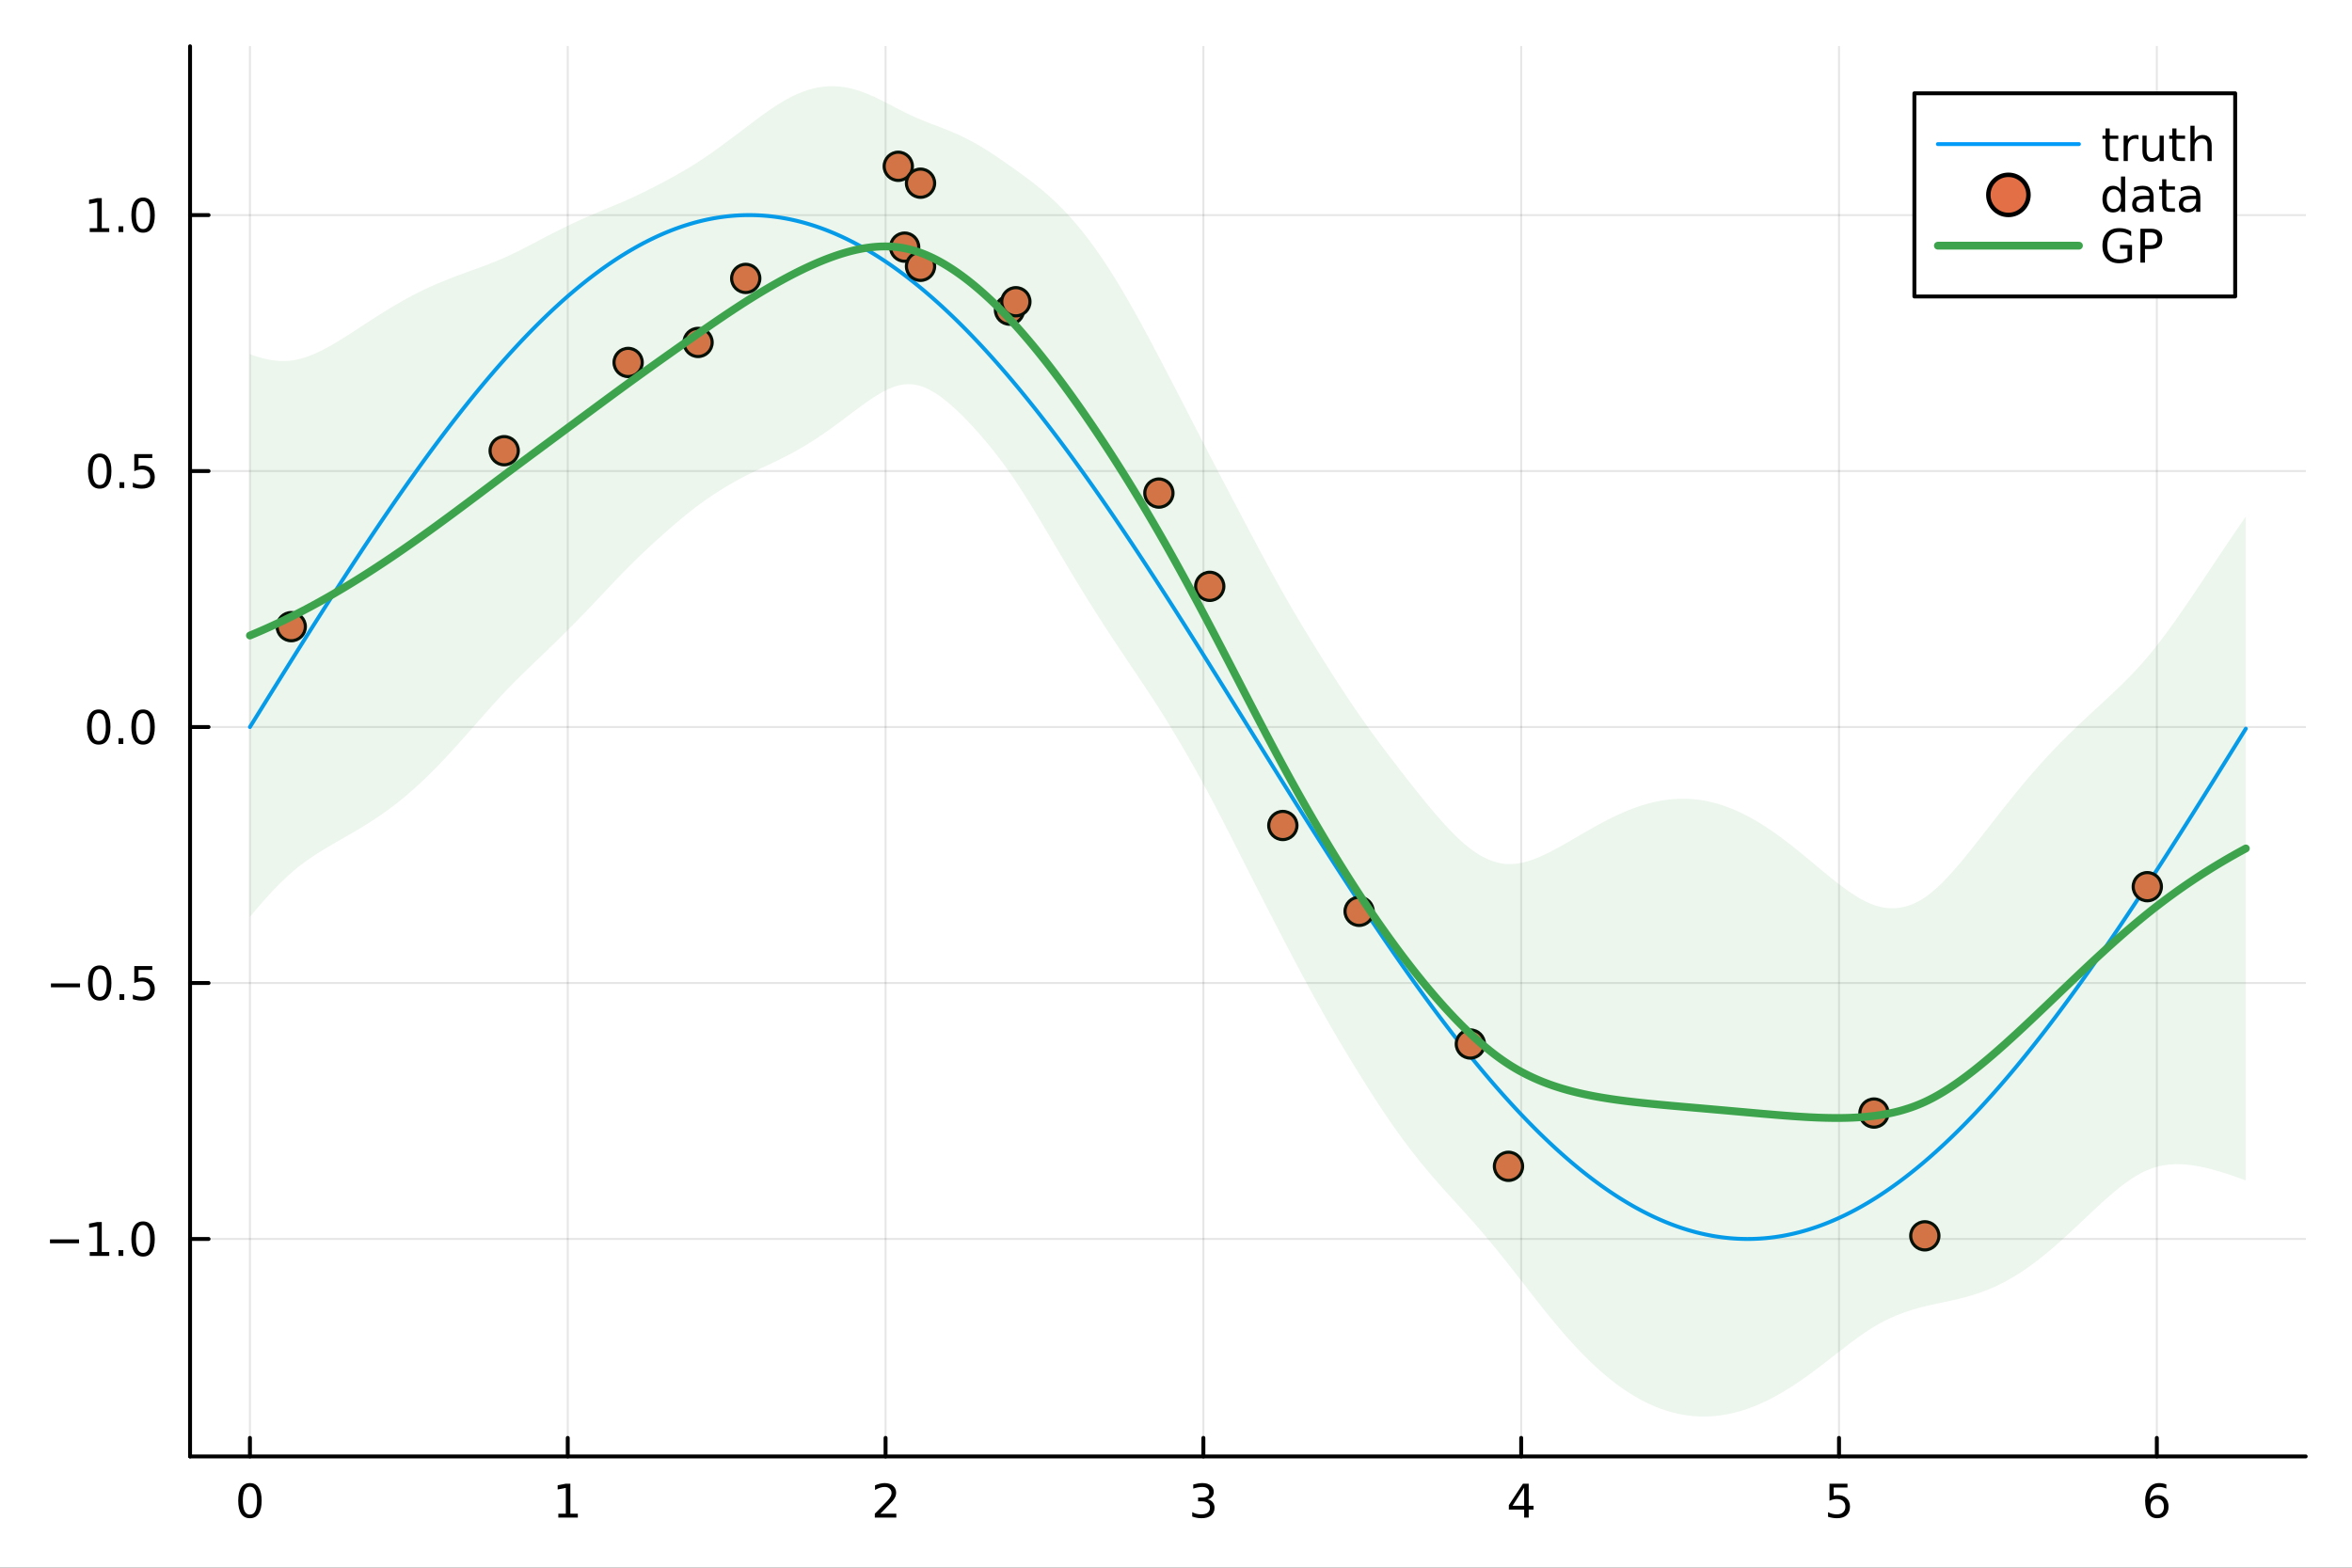 <?xml version="1.0" encoding="utf-8"?>
<svg xmlns="http://www.w3.org/2000/svg" xmlns:xlink="http://www.w3.org/1999/xlink" width="600" height="400" viewBox="0 0 2400 1600">
<rect x="0" y="0" width="2400" height="1600" fill="#333333" stroke="none"/>
<defs>
  <clipPath id="clip140">
    <rect x="0" y="0" width="2400" height="1600"/>
  </clipPath>
</defs>
<path clip-path="url(#clip140)" d="M0 1600 L2400 1600 L2400 0 L0 0  Z" fill="#ffffff" fill-rule="evenodd" fill-opacity="1"/>
<defs>
  <clipPath id="clip141">
    <rect x="480" y="0" width="1681" height="1600"/>
  </clipPath>
</defs>
<path clip-path="url(#clip140)" d="M193.936 1486.45 L2352.76 1486.45 L2352.76 47.244 L193.936 47.244  Z" fill="#ffffff" fill-rule="evenodd" fill-opacity="1"/>
<defs>
  <clipPath id="clip142">
    <rect x="193" y="47" width="2160" height="1440"/>
  </clipPath>
</defs>
<polyline clip-path="url(#clip142)" style="stroke:#000000; stroke-linecap:round; stroke-linejoin:round; stroke-width:2; stroke-opacity:0.1; fill:none" points="255.035,1486.45 255.035,47.244 "/>
<polyline clip-path="url(#clip142)" style="stroke:#000000; stroke-linecap:round; stroke-linejoin:round; stroke-width:2; stroke-opacity:0.1; fill:none" points="579.338,1486.45 579.338,47.244 "/>
<polyline clip-path="url(#clip142)" style="stroke:#000000; stroke-linecap:round; stroke-linejoin:round; stroke-width:2; stroke-opacity:0.1; fill:none" points="903.641,1486.45 903.641,47.244 "/>
<polyline clip-path="url(#clip142)" style="stroke:#000000; stroke-linecap:round; stroke-linejoin:round; stroke-width:2; stroke-opacity:0.1; fill:none" points="1227.94,1486.45 1227.94,47.244 "/>
<polyline clip-path="url(#clip142)" style="stroke:#000000; stroke-linecap:round; stroke-linejoin:round; stroke-width:2; stroke-opacity:0.1; fill:none" points="1552.25,1486.45 1552.25,47.244 "/>
<polyline clip-path="url(#clip142)" style="stroke:#000000; stroke-linecap:round; stroke-linejoin:round; stroke-width:2; stroke-opacity:0.1; fill:none" points="1876.55,1486.45 1876.55,47.244 "/>
<polyline clip-path="url(#clip142)" style="stroke:#000000; stroke-linecap:round; stroke-linejoin:round; stroke-width:2; stroke-opacity:0.1; fill:none" points="2200.85,1486.45 2200.85,47.244 "/>
<polyline clip-path="url(#clip142)" style="stroke:#000000; stroke-linecap:round; stroke-linejoin:round; stroke-width:2; stroke-opacity:0.1; fill:none" points="193.936,1264.5 2352.76,1264.5 "/>
<polyline clip-path="url(#clip142)" style="stroke:#000000; stroke-linecap:round; stroke-linejoin:round; stroke-width:2; stroke-opacity:0.1; fill:none" points="193.936,1003.26 2352.76,1003.26 "/>
<polyline clip-path="url(#clip142)" style="stroke:#000000; stroke-linecap:round; stroke-linejoin:round; stroke-width:2; stroke-opacity:0.1; fill:none" points="193.936,742.018 2352.76,742.018 "/>
<polyline clip-path="url(#clip142)" style="stroke:#000000; stroke-linecap:round; stroke-linejoin:round; stroke-width:2; stroke-opacity:0.1; fill:none" points="193.936,480.776 2352.76,480.776 "/>
<polyline clip-path="url(#clip142)" style="stroke:#000000; stroke-linecap:round; stroke-linejoin:round; stroke-width:2; stroke-opacity:0.1; fill:none" points="193.936,219.534 2352.76,219.534 "/>
<polyline clip-path="url(#clip140)" style="stroke:#000000; stroke-linecap:round; stroke-linejoin:round; stroke-width:4; stroke-opacity:1; fill:none" points="193.936,1486.45 2352.76,1486.45 "/>
<polyline clip-path="url(#clip140)" style="stroke:#000000; stroke-linecap:round; stroke-linejoin:round; stroke-width:4; stroke-opacity:1; fill:none" points="255.035,1486.45 255.035,1467.55 "/>
<polyline clip-path="url(#clip140)" style="stroke:#000000; stroke-linecap:round; stroke-linejoin:round; stroke-width:4; stroke-opacity:1; fill:none" points="579.338,1486.45 579.338,1467.55 "/>
<polyline clip-path="url(#clip140)" style="stroke:#000000; stroke-linecap:round; stroke-linejoin:round; stroke-width:4; stroke-opacity:1; fill:none" points="903.641,1486.45 903.641,1467.55 "/>
<polyline clip-path="url(#clip140)" style="stroke:#000000; stroke-linecap:round; stroke-linejoin:round; stroke-width:4; stroke-opacity:1; fill:none" points="1227.94,1486.45 1227.94,1467.55 "/>
<polyline clip-path="url(#clip140)" style="stroke:#000000; stroke-linecap:round; stroke-linejoin:round; stroke-width:4; stroke-opacity:1; fill:none" points="1552.25,1486.45 1552.25,1467.55 "/>
<polyline clip-path="url(#clip140)" style="stroke:#000000; stroke-linecap:round; stroke-linejoin:round; stroke-width:4; stroke-opacity:1; fill:none" points="1876.55,1486.45 1876.55,1467.55 "/>
<polyline clip-path="url(#clip140)" style="stroke:#000000; stroke-linecap:round; stroke-linejoin:round; stroke-width:4; stroke-opacity:1; fill:none" points="2200.85,1486.45 2200.85,1467.55 "/>
<path clip-path="url(#clip140)" d="M255.035 1517.37 Q251.424 1517.37 249.595 1520.93 Q247.789 1524.47 247.789 1531.6 Q247.789 1538.71 249.595 1542.27 Q251.424 1545.82 255.035 1545.82 Q258.669 1545.82 260.474 1542.27 Q262.303 1538.71 262.303 1531.6 Q262.303 1524.47 260.474 1520.93 Q258.669 1517.37 255.035 1517.37 M255.035 1513.66 Q260.845 1513.66 263.9 1518.27 Q266.979 1522.85 266.979 1531.6 Q266.979 1540.33 263.9 1544.94 Q260.845 1549.52 255.035 1549.52 Q249.225 1549.52 246.146 1544.94 Q243.09 1540.33 243.09 1531.6 Q243.09 1522.85 246.146 1518.27 Q249.225 1513.66 255.035 1513.66 Z" fill="#000000" fill-rule="nonzero" fill-opacity="1" /><path clip-path="url(#clip140)" d="M569.72 1544.91 L577.358 1544.91 L577.358 1518.55 L569.048 1520.21 L569.048 1515.95 L577.312 1514.29 L581.988 1514.29 L581.988 1544.91 L589.627 1544.91 L589.627 1548.85 L569.72 1548.85 L569.72 1544.91 Z" fill="#000000" fill-rule="nonzero" fill-opacity="1" /><path clip-path="url(#clip140)" d="M898.293 1544.91 L914.613 1544.91 L914.613 1548.85 L892.668 1548.85 L892.668 1544.91 Q895.33 1542.16 899.914 1537.53 Q904.52 1532.88 905.701 1531.53 Q907.946 1529.01 908.826 1527.27 Q909.729 1525.51 909.729 1523.82 Q909.729 1521.07 907.784 1519.33 Q905.863 1517.6 902.761 1517.6 Q900.562 1517.6 898.108 1518.36 Q895.678 1519.13 892.9 1520.68 L892.9 1515.95 Q895.724 1514.82 898.178 1514.24 Q900.631 1513.66 902.668 1513.66 Q908.039 1513.66 911.233 1516.35 Q914.428 1519.03 914.428 1523.52 Q914.428 1525.65 913.617 1527.57 Q912.83 1529.47 910.724 1532.07 Q910.145 1532.74 907.043 1535.95 Q903.942 1539.15 898.293 1544.91 Z" fill="#000000" fill-rule="nonzero" fill-opacity="1" /><path clip-path="url(#clip140)" d="M1232.19 1530.21 Q1235.55 1530.93 1237.42 1533.2 Q1239.32 1535.47 1239.32 1538.8 Q1239.32 1543.92 1235.8 1546.72 Q1232.28 1549.52 1225.8 1549.52 Q1223.63 1549.52 1221.31 1549.08 Q1219.02 1548.66 1216.57 1547.81 L1216.57 1543.29 Q1218.51 1544.43 1220.83 1545.01 Q1223.14 1545.58 1225.66 1545.58 Q1230.06 1545.58 1232.35 1543.85 Q1234.67 1542.11 1234.67 1538.8 Q1234.67 1535.75 1232.52 1534.03 Q1230.39 1532.3 1226.57 1532.3 L1222.54 1532.3 L1222.54 1528.45 L1226.75 1528.45 Q1230.2 1528.45 1232.03 1527.09 Q1233.86 1525.7 1233.86 1523.11 Q1233.86 1520.45 1231.96 1519.03 Q1230.08 1517.6 1226.57 1517.6 Q1224.64 1517.6 1222.45 1518.01 Q1220.25 1518.43 1217.61 1519.31 L1217.61 1515.14 Q1220.27 1514.4 1222.58 1514.03 Q1224.92 1513.66 1226.98 1513.66 Q1232.31 1513.66 1235.41 1516.09 Q1238.51 1518.5 1238.51 1522.62 Q1238.51 1525.49 1236.87 1527.48 Q1235.22 1529.45 1232.19 1530.21 Z" fill="#000000" fill-rule="nonzero" fill-opacity="1" /><path clip-path="url(#clip140)" d="M1555.26 1518.36 L1543.45 1536.81 L1555.26 1536.81 L1555.26 1518.36 M1554.03 1514.29 L1559.91 1514.29 L1559.91 1536.81 L1564.84 1536.81 L1564.84 1540.7 L1559.91 1540.7 L1559.91 1548.85 L1555.26 1548.85 L1555.26 1540.7 L1539.65 1540.7 L1539.65 1536.19 L1554.03 1514.29 Z" fill="#000000" fill-rule="nonzero" fill-opacity="1" /><path clip-path="url(#clip140)" d="M1866.83 1514.29 L1885.18 1514.29 L1885.18 1518.22 L1871.11 1518.22 L1871.11 1526.7 Q1872.13 1526.35 1873.15 1526.19 Q1874.17 1526 1875.18 1526 Q1880.97 1526 1884.35 1529.17 Q1887.73 1532.34 1887.73 1537.76 Q1887.73 1543.34 1884.26 1546.44 Q1880.79 1549.52 1874.47 1549.52 Q1872.29 1549.52 1870.02 1549.15 Q1867.78 1548.78 1865.37 1548.04 L1865.37 1543.34 Q1867.45 1544.47 1869.67 1545.03 Q1871.9 1545.58 1874.37 1545.58 Q1878.38 1545.58 1880.72 1543.48 Q1883.05 1541.37 1883.05 1537.76 Q1883.05 1534.15 1880.72 1532.04 Q1878.38 1529.94 1874.37 1529.94 Q1872.5 1529.94 1870.62 1530.35 Q1868.77 1530.77 1866.83 1531.65 L1866.83 1514.29 Z" fill="#000000" fill-rule="nonzero" fill-opacity="1" /><path clip-path="url(#clip140)" d="M2201.26 1529.7 Q2198.11 1529.7 2196.26 1531.86 Q2194.43 1534.01 2194.43 1537.76 Q2194.43 1541.49 2196.26 1543.66 Q2198.11 1545.82 2201.26 1545.82 Q2204.41 1545.82 2206.23 1543.66 Q2208.09 1541.49 2208.09 1537.76 Q2208.09 1534.01 2206.23 1531.86 Q2204.41 1529.7 2201.26 1529.7 M2210.54 1515.05 L2210.54 1519.31 Q2208.78 1518.48 2206.98 1518.04 Q2205.19 1517.6 2203.43 1517.6 Q2198.8 1517.6 2196.35 1520.72 Q2193.92 1523.85 2193.57 1530.17 Q2194.94 1528.15 2197 1527.09 Q2199.06 1526 2201.54 1526 Q2206.74 1526 2209.75 1529.17 Q2212.79 1532.32 2212.79 1537.76 Q2212.79 1543.08 2209.64 1546.3 Q2206.49 1549.52 2201.26 1549.52 Q2195.26 1549.52 2192.09 1544.94 Q2188.92 1540.33 2188.92 1531.6 Q2188.92 1523.41 2192.81 1518.55 Q2196.7 1513.66 2203.25 1513.66 Q2205.01 1513.66 2206.79 1514.01 Q2208.6 1514.36 2210.54 1515.05 Z" fill="#000000" fill-rule="nonzero" fill-opacity="1" /><polyline clip-path="url(#clip140)" style="stroke:#000000; stroke-linecap:round; stroke-linejoin:round; stroke-width:4; stroke-opacity:1; fill:none" points="193.936,1486.45 193.936,47.244 "/>
<polyline clip-path="url(#clip140)" style="stroke:#000000; stroke-linecap:round; stroke-linejoin:round; stroke-width:4; stroke-opacity:1; fill:none" points="193.936,1264.5 212.834,1264.5 "/>
<polyline clip-path="url(#clip140)" style="stroke:#000000; stroke-linecap:round; stroke-linejoin:round; stroke-width:4; stroke-opacity:1; fill:none" points="193.936,1003.26 212.834,1003.26 "/>
<polyline clip-path="url(#clip140)" style="stroke:#000000; stroke-linecap:round; stroke-linejoin:round; stroke-width:4; stroke-opacity:1; fill:none" points="193.936,742.018 212.834,742.018 "/>
<polyline clip-path="url(#clip140)" style="stroke:#000000; stroke-linecap:round; stroke-linejoin:round; stroke-width:4; stroke-opacity:1; fill:none" points="193.936,480.776 212.834,480.776 "/>
<polyline clip-path="url(#clip140)" style="stroke:#000000; stroke-linecap:round; stroke-linejoin:round; stroke-width:4; stroke-opacity:1; fill:none" points="193.936,219.534 212.834,219.534 "/>
<path clip-path="url(#clip140)" d="M50.992 1264.95 L80.668 1264.95 L80.668 1268.89 L50.992 1268.89 L50.992 1264.95 Z" fill="#000000" fill-rule="nonzero" fill-opacity="1" /><path clip-path="url(#clip140)" d="M91.571 1277.85 L99.21 1277.85 L99.21 1251.48 L90.899 1253.15 L90.899 1248.89 L99.163 1247.22 L103.839 1247.22 L103.839 1277.85 L111.478 1277.85 L111.478 1281.78 L91.571 1281.78 L91.571 1277.85 Z" fill="#000000" fill-rule="nonzero" fill-opacity="1" /><path clip-path="url(#clip140)" d="M120.922 1275.9 L125.807 1275.9 L125.807 1281.78 L120.922 1281.78 L120.922 1275.9 Z" fill="#000000" fill-rule="nonzero" fill-opacity="1" /><path clip-path="url(#clip140)" d="M145.992 1250.3 Q142.381 1250.3 140.552 1253.87 Q138.746 1257.41 138.746 1264.54 Q138.746 1271.64 140.552 1275.21 Q142.381 1278.75 145.992 1278.75 Q149.626 1278.75 151.431 1275.21 Q153.26 1271.64 153.26 1264.54 Q153.26 1257.41 151.431 1253.87 Q149.626 1250.3 145.992 1250.3 M145.992 1246.6 Q151.802 1246.6 154.857 1251.2 Q157.936 1255.79 157.936 1264.54 Q157.936 1273.26 154.857 1277.87 Q151.802 1282.45 145.992 1282.45 Q140.181 1282.45 137.103 1277.87 Q134.047 1273.26 134.047 1264.54 Q134.047 1255.79 137.103 1251.2 Q140.181 1246.6 145.992 1246.6 Z" fill="#000000" fill-rule="nonzero" fill-opacity="1" /><path clip-path="url(#clip140)" d="M51.987 1003.71 L81.663 1003.71 L81.663 1007.65 L51.987 1007.65 L51.987 1003.71 Z" fill="#000000" fill-rule="nonzero" fill-opacity="1" /><path clip-path="url(#clip140)" d="M101.756 989.059 Q98.145 989.059 96.316 992.624 Q94.51 996.165 94.51 1003.29 Q94.51 1010.4 96.316 1013.97 Q98.145 1017.51 101.756 1017.51 Q105.39 1017.51 107.196 1013.97 Q109.024 1010.4 109.024 1003.29 Q109.024 996.165 107.196 992.624 Q105.39 989.059 101.756 989.059 M101.756 985.355 Q107.566 985.355 110.621 989.962 Q113.7 994.545 113.7 1003.29 Q113.7 1012.02 110.621 1016.63 Q107.566 1021.21 101.756 1021.21 Q95.946 1021.21 92.867 1016.63 Q89.811 1012.02 89.811 1003.29 Q89.811 994.545 92.867 989.962 Q95.946 985.355 101.756 985.355 Z" fill="#000000" fill-rule="nonzero" fill-opacity="1" /><path clip-path="url(#clip140)" d="M121.918 1014.66 L126.802 1014.66 L126.802 1020.54 L121.918 1020.54 L121.918 1014.66 Z" fill="#000000" fill-rule="nonzero" fill-opacity="1" /><path clip-path="url(#clip140)" d="M137.033 985.98 L155.39 985.98 L155.39 989.915 L141.316 989.915 L141.316 998.387 Q142.334 998.04 143.353 997.878 Q144.371 997.693 145.39 997.693 Q151.177 997.693 154.556 1000.86 Q157.936 1004.04 157.936 1009.45 Q157.936 1015.03 154.464 1018.13 Q150.992 1021.21 144.672 1021.21 Q142.496 1021.21 140.228 1020.84 Q137.982 1020.47 135.575 1019.73 L135.575 1015.03 Q137.658 1016.17 139.881 1016.72 Q142.103 1017.28 144.58 1017.28 Q148.584 1017.28 150.922 1015.17 Q153.26 1013.06 153.26 1009.45 Q153.26 1005.84 150.922 1003.73 Q148.584 1001.63 144.58 1001.63 Q142.705 1001.63 140.83 1002.04 Q138.978 1002.46 137.033 1003.34 L137.033 985.98 Z" fill="#000000" fill-rule="nonzero" fill-opacity="1" /><path clip-path="url(#clip140)" d="M100.76 727.817 Q97.149 727.817 95.321 731.382 Q93.515 734.923 93.515 742.053 Q93.515 749.159 95.321 752.724 Q97.149 756.266 100.76 756.266 Q104.395 756.266 106.2 752.724 Q108.029 749.159 108.029 742.053 Q108.029 734.923 106.2 731.382 Q104.395 727.817 100.76 727.817 M100.76 724.113 Q106.571 724.113 109.626 728.72 Q112.705 733.303 112.705 742.053 Q112.705 750.78 109.626 755.386 Q106.571 759.97 100.76 759.97 Q94.95 759.97 91.871 755.386 Q88.816 750.78 88.816 742.053 Q88.816 733.303 91.871 728.72 Q94.95 724.113 100.76 724.113 Z" fill="#000000" fill-rule="nonzero" fill-opacity="1" /><path clip-path="url(#clip140)" d="M120.922 753.419 L125.807 753.419 L125.807 759.298 L120.922 759.298 L120.922 753.419 Z" fill="#000000" fill-rule="nonzero" fill-opacity="1" /><path clip-path="url(#clip140)" d="M145.992 727.817 Q142.381 727.817 140.552 731.382 Q138.746 734.923 138.746 742.053 Q138.746 749.159 140.552 752.724 Q142.381 756.266 145.992 756.266 Q149.626 756.266 151.431 752.724 Q153.26 749.159 153.26 742.053 Q153.26 734.923 151.431 731.382 Q149.626 727.817 145.992 727.817 M145.992 724.113 Q151.802 724.113 154.857 728.72 Q157.936 733.303 157.936 742.053 Q157.936 750.78 154.857 755.386 Q151.802 759.97 145.992 759.97 Q140.181 759.97 137.103 755.386 Q134.047 750.78 134.047 742.053 Q134.047 733.303 137.103 728.72 Q140.181 724.113 145.992 724.113 Z" fill="#000000" fill-rule="nonzero" fill-opacity="1" /><path clip-path="url(#clip140)" d="M101.756 466.575 Q98.145 466.575 96.316 470.14 Q94.51 473.681 94.51 480.811 Q94.51 487.918 96.316 491.482 Q98.145 495.024 101.756 495.024 Q105.39 495.024 107.196 491.482 Q109.024 487.918 109.024 480.811 Q109.024 473.681 107.196 470.14 Q105.39 466.575 101.756 466.575 M101.756 462.871 Q107.566 462.871 110.621 467.478 Q113.7 472.061 113.7 480.811 Q113.7 489.538 110.621 494.144 Q107.566 498.728 101.756 498.728 Q95.946 498.728 92.867 494.144 Q89.811 489.538 89.811 480.811 Q89.811 472.061 92.867 467.478 Q95.946 462.871 101.756 462.871 Z" fill="#000000" fill-rule="nonzero" fill-opacity="1" /><path clip-path="url(#clip140)" d="M121.918 492.177 L126.802 492.177 L126.802 498.056 L121.918 498.056 L121.918 492.177 Z" fill="#000000" fill-rule="nonzero" fill-opacity="1" /><path clip-path="url(#clip140)" d="M137.033 463.496 L155.39 463.496 L155.39 467.432 L141.316 467.432 L141.316 475.904 Q142.334 475.556 143.353 475.394 Q144.371 475.209 145.39 475.209 Q151.177 475.209 154.556 478.381 Q157.936 481.552 157.936 486.968 Q157.936 492.547 154.464 495.649 Q150.992 498.728 144.672 498.728 Q142.496 498.728 140.228 498.357 Q137.982 497.987 135.575 497.246 L135.575 492.547 Q137.658 493.681 139.881 494.237 Q142.103 494.792 144.58 494.792 Q148.584 494.792 150.922 492.686 Q153.26 490.58 153.26 486.968 Q153.26 483.357 150.922 481.251 Q148.584 479.144 144.58 479.144 Q142.705 479.144 140.83 479.561 Q138.978 479.978 137.033 480.857 L137.033 463.496 Z" fill="#000000" fill-rule="nonzero" fill-opacity="1" /><path clip-path="url(#clip140)" d="M91.571 232.879 L99.21 232.879 L99.21 206.514 L90.899 208.18 L90.899 203.921 L99.163 202.254 L103.839 202.254 L103.839 232.879 L111.478 232.879 L111.478 236.814 L91.571 236.814 L91.571 232.879 Z" fill="#000000" fill-rule="nonzero" fill-opacity="1" /><path clip-path="url(#clip140)" d="M120.922 230.935 L125.807 230.935 L125.807 236.814 L120.922 236.814 L120.922 230.935 Z" fill="#000000" fill-rule="nonzero" fill-opacity="1" /><path clip-path="url(#clip140)" d="M145.992 205.333 Q142.381 205.333 140.552 208.898 Q138.746 212.44 138.746 219.569 Q138.746 226.676 140.552 230.24 Q142.381 233.782 145.992 233.782 Q149.626 233.782 151.431 230.24 Q153.26 226.676 153.26 219.569 Q153.26 212.44 151.431 208.898 Q149.626 205.333 145.992 205.333 M145.992 201.629 Q151.802 201.629 154.857 206.236 Q157.936 210.819 157.936 219.569 Q157.936 228.296 154.857 232.902 Q151.802 237.486 145.992 237.486 Q140.181 237.486 137.103 232.902 Q134.047 228.296 134.047 219.569 Q134.047 210.819 137.103 206.236 Q140.181 201.629 145.992 201.629 Z" fill="#000000" fill-rule="nonzero" fill-opacity="1" /><polyline clip-path="url(#clip142)" style="stroke:#009af9; stroke-linecap:round; stroke-linejoin:round; stroke-width:4; stroke-opacity:1; fill:none" points="255.035,742.018 258.278,736.794 261.521,731.569 264.764,726.346 268.007,721.124 271.25,715.905 274.493,710.688 277.736,705.474 280.979,700.264 284.222,695.058 287.465,689.857 290.708,684.661 293.951,679.471 297.194,674.287 300.437,669.109 303.68,663.939 306.923,658.777 310.166,653.623 313.409,648.478 316.652,643.343 319.895,638.217 323.138,633.101 326.381,627.997 329.624,622.904 332.867,617.822 336.11,612.754 339.353,607.698 342.596,602.655 345.84,597.627 349.083,592.613 352.326,587.614 355.569,582.63 358.812,577.662 362.055,572.711 365.298,567.777 368.541,562.86 371.784,557.961 375.027,553.08 378.27,548.218 381.513,543.376 384.756,538.553 387.999,533.751 391.242,528.97 394.485,524.21 397.728,519.472 400.971,514.756 404.214,510.063 407.457,505.393 410.7,500.746 413.943,496.124 417.186,491.526 420.429,486.954 423.672,482.406 426.915,477.885 430.158,473.391 433.401,468.923 436.644,464.482 439.887,460.069 443.13,455.685 446.373,451.329 449.616,447.002 452.859,442.704 456.103,438.437 459.346,434.2 462.589,429.993 465.832,425.818 469.075,421.675 472.318,417.563 475.561,413.484 478.804,409.438 482.047,405.425 485.29,401.446 488.533,397.5 491.776,393.59 495.019,389.714 498.262,385.873 501.505,382.068 504.748,378.299 507.991,374.566 511.234,370.87 514.477,367.211 517.72,363.59 520.963,360.006 524.206,356.461 527.449,352.954 530.692,349.486 533.935,346.058 537.178,342.669 540.421,339.32 543.664,336.011 546.907,332.743 550.15,329.515 553.393,326.329 556.636,323.185 559.879,320.082 563.122,317.022 566.366,314.004 569.609,311.029 572.852,308.097 576.095,305.208 579.338,302.363 582.581,299.562 585.824,296.806 589.067,294.093 592.31,291.426 595.553,288.804 598.796,286.227 602.039,283.695 605.282,281.21 608.525,278.77 611.768,276.377 615.011,274.03 618.254,271.73 621.497,269.478 624.74,267.272 627.983,265.114 631.226,263.004 634.469,260.941 637.712,258.927 640.955,256.961 644.198,255.043 647.441,253.174 650.684,251.354 653.927,249.583 657.17,247.861 660.413,246.189 663.656,244.566 666.899,242.994 670.142,241.471 673.385,239.998 676.629,238.575 679.872,237.202 683.115,235.88 686.358,234.609 689.601,233.388 692.844,232.219 696.087,231.1 699.33,230.032 702.573,229.016 705.816,228.051 709.059,227.137 712.302,226.274 715.545,225.464 718.788,224.705 722.031,223.997 725.274,223.342 728.517,222.738 731.76,222.186 735.003,221.687 738.246,221.239 741.489,220.843 744.732,220.5 747.975,220.208 751.218,219.969 754.461,219.782 757.704,219.647 760.947,219.565 764.19,219.535 767.433,219.557 770.676,219.631 773.919,219.757 777.162,219.936 780.405,220.167 783.648,220.45 786.892,220.785 790.135,221.172 793.378,221.612 796.621,222.103 799.864,222.647 803.107,223.242 806.35,223.889 809.593,224.589 812.836,225.339 816.079,226.142 819.322,226.996 822.565,227.902 825.808,228.859 829.051,229.867 832.294,230.926 835.537,232.037 838.78,233.199 842.023,234.411 845.266,235.674 848.509,236.988 851.752,238.353 854.995,239.768 858.238,241.233 861.481,242.748 864.724,244.313 867.967,245.927 871.21,247.592 874.453,249.306 877.696,251.069 880.939,252.881 884.182,254.742 887.425,256.652 890.668,258.61 893.911,260.617 897.155,262.672 900.398,264.775 903.641,266.925 906.884,269.123 910.127,271.368 913.37,273.661 916.613,276 919.856,278.386 923.099,280.818 926.342,283.296 929.585,285.82 932.828,288.39 936.071,291.005 939.314,293.666 942.557,296.371 945.8,299.12 949.043,301.914 952.286,304.752 955.529,307.634 958.772,310.559 962.015,313.527 965.258,316.538 968.501,319.592 971.744,322.688 974.987,325.826 978.23,329.005 981.473,332.226 984.716,335.488 987.959,338.79 991.202,342.133 994.445,345.515 997.688,348.938 1000.93,352.399 1004.17,355.9 1007.42,359.439 1010.66,363.017 1013.9,366.632 1017.15,370.285 1020.39,373.975 1023.63,377.702 1026.88,381.465 1030.12,385.265 1033.36,389.1 1036.6,392.97 1039.85,396.875 1043.09,400.815 1046.33,404.789 1049.58,408.797 1052.82,412.837 1056.06,416.911 1059.31,421.018 1062.55,425.156 1065.79,429.326 1069.04,433.528 1072.28,437.76 1075.52,442.023 1078.76,446.315 1082.01,450.638 1085.25,454.989 1088.49,459.369 1091.74,463.777 1094.98,468.214 1098.22,472.677 1101.47,477.168 1104.71,481.685 1107.95,486.228 1111.19,490.796 1114.44,495.39 1117.68,500.008 1120.92,504.651 1124.17,509.317 1127.41,514.007 1130.65,518.719 1133.9,523.454 1137.14,528.21 1140.38,532.988 1143.62,537.787 1146.87,542.607 1150.11,547.446 1153.35,552.304 1156.6,557.182 1159.84,562.078 1163.08,566.992 1166.33,571.924 1169.57,576.873 1172.81,581.838 1176.06,586.819 1179.3,591.816 1182.54,596.827 1185.78,601.854 1189.03,606.894 1192.27,611.948 1195.51,617.014 1198.76,622.094 1202,627.185 1205.24,632.288 1208.49,637.401 1211.73,642.526 1214.97,647.66 1218.21,652.803 1221.46,657.956 1224.7,663.117 1227.94,668.285 1231.19,673.461 1234.43,678.644 1237.67,683.834 1240.92,689.029 1244.16,694.229 1247.4,699.435 1250.64,704.644 1253.89,709.857 1257.13,715.074 1260.37,720.293 1263.62,725.514 1266.86,730.737 1270.1,735.961 1273.35,741.186 1276.59,746.411 1279.83,751.635 1283.08,756.859 1286.32,762.081 1289.56,767.3 1292.8,772.518 1296.05,777.732 1299.29,782.943 1302.53,788.15 1305.78,793.352 1309.02,798.548 1312.26,803.74 1315.51,808.925 1318.75,814.103 1321.99,819.274 1325.23,824.438 1328.48,829.593 1331.72,834.739 1334.96,839.877 1338.21,845.004 1341.45,850.121 1344.69,855.227 1347.94,860.322 1351.18,865.406 1354.42,870.476 1357.66,875.534 1360.91,880.579 1364.15,885.61 1367.39,890.626 1370.64,895.628 1373.88,900.614 1377.12,905.584 1380.37,910.538 1383.61,915.475 1386.85,920.395 1390.1,925.297 1393.34,930.18 1396.58,935.045 1399.82,939.891 1403.07,944.716 1406.31,949.522 1409.55,954.306 1412.8,959.07 1416.04,963.812 1419.28,968.531 1422.53,973.228 1425.77,977.902 1429.01,982.552 1432.25,987.178 1435.5,991.78 1438.74,996.356 1441.98,1000.91 1445.23,1005.43 1448.47,1009.93 1451.71,1014.4 1454.96,1018.85 1458.2,1023.27 1461.44,1027.66 1464.68,1032.02 1467.93,1036.35 1471.17,1040.65 1474.41,1044.92 1477.66,1049.16 1480.9,1053.38 1484.14,1057.56 1487.39,1061.7 1490.63,1065.82 1493.87,1069.9 1497.11,1073.96 1500.36,1077.97 1503.6,1081.96 1506.84,1085.91 1510.09,1089.83 1513.33,1093.71 1516.57,1097.55 1519.82,1101.36 1523.06,1105.14 1526.3,1108.88 1529.55,1112.58 1532.79,1116.24 1536.03,1119.87 1539.27,1123.46 1542.52,1127.01 1545.76,1130.53 1549,1134 1552.25,1137.44 1555.49,1140.83 1558.73,1144.19 1561.98,1147.5 1565.22,1150.78 1568.46,1154.01 1571.7,1157.2 1574.95,1160.35 1578.19,1163.46 1581.43,1166.53 1584.68,1169.55 1587.92,1172.54 1591.16,1175.48 1594.41,1178.37 1597.65,1181.22 1600.89,1184.03 1604.13,1186.79 1607.38,1189.51 1610.62,1192.19 1613.86,1194.82 1617.11,1197.4 1620.35,1199.94 1623.59,1202.43 1626.84,1204.88 1630.08,1207.28 1633.32,1209.64 1636.57,1211.94 1639.81,1214.2 1643.05,1216.42 1646.29,1218.58 1649.54,1220.7 1652.78,1222.77 1656.02,1224.79 1659.27,1226.77 1662.51,1228.69 1665.75,1230.57 1669,1232.4 1672.24,1234.17 1675.48,1235.9 1678.72,1237.58 1681.97,1239.21 1685.21,1240.8 1688.45,1242.33 1691.7,1243.81 1694.94,1245.24 1698.18,1246.62 1701.43,1247.95 1704.67,1249.23 1707.91,1250.46 1711.15,1251.63 1714.4,1252.76 1717.64,1253.84 1720.88,1254.86 1724.13,1255.84 1727.37,1256.76 1730.61,1257.63 1733.86,1258.45 1737.1,1259.21 1740.34,1259.93 1743.59,1260.59 1746.83,1261.21 1750.07,1261.77 1753.31,1262.27 1756.56,1262.73 1759.8,1263.13 1763.04,1263.49 1766.29,1263.79 1769.53,1264.03 1772.77,1264.23 1776.02,1264.37 1779.26,1264.46 1782.5,1264.5 1785.74,1264.49 1788.99,1264.42 1792.23,1264.3 1795.47,1264.13 1798.72,1263.91 1801.96,1263.64 1805.2,1263.31 1808.45,1262.93 1811.69,1262.5 1814.93,1262.01 1818.17,1261.48 1821.42,1260.89 1824.66,1260.25 1827.9,1259.56 1831.15,1258.82 1834.39,1258.03 1837.63,1257.18 1840.88,1256.28 1844.12,1255.33 1847.36,1254.33 1850.61,1253.28 1853.85,1252.18 1857.09,1251.03 1860.33,1249.82 1863.58,1248.57 1866.82,1247.26 1870.06,1245.9 1873.31,1244.5 1876.55,1243.04 1879.79,1241.53 1883.04,1239.98 1886.28,1238.37 1889.52,1236.71 1892.76,1235.01 1896.01,1233.25 1899.25,1231.45 1902.49,1229.59 1905.74,1227.69 1908.98,1225.74 1912.22,1223.74 1915.47,1221.7 1918.71,1219.6 1921.95,1217.46 1925.19,1215.27 1928.44,1213.03 1931.68,1210.74 1934.92,1208.41 1938.17,1206.03 1941.41,1203.61 1944.65,1201.14 1947.9,1198.62 1951.14,1196.06 1954.38,1193.45 1957.63,1190.8 1960.87,1188.1 1964.11,1185.36 1967.35,1182.57 1970.6,1179.74 1973.84,1176.86 1977.08,1173.95 1980.33,1170.98 1983.57,1167.98 1986.81,1164.93 1990.06,1161.84 1993.3,1158.71 1996.54,1155.54 1999.78,1152.33 2003.03,1149.07 2006.27,1145.78 2009.51,1142.44 2012.76,1139.06 2016,1135.65 2019.24,1132.19 2022.49,1128.7 2025.73,1125.16 2028.97,1121.59 2032.21,1117.98 2035.46,1114.34 2038.7,1110.65 2041.94,1106.93 2045.19,1103.17 2048.43,1099.38 2051.67,1095.55 2054.92,1091.69 2058.16,1087.79 2061.4,1083.85 2064.65,1079.88 2067.89,1075.88 2071.13,1071.84 2074.37,1067.78 2077.62,1063.67 2080.86,1059.54 2084.1,1055.38 2087.35,1051.18 2090.59,1046.95 2093.83,1042.69 2097.08,1038.41 2100.32,1034.09 2103.56,1029.74 2106.8,1025.37 2110.05,1020.96 2113.29,1016.53 2116.53,1012.07 2119.78,1007.59 2123.02,1003.07 2126.26,998.534 2129.51,993.97 2132.75,989.38 2135.99,984.765 2139.23,980.127 2142.48,975.464 2145.72,970.778 2148.96,966.069 2152.21,961.338 2155.45,956.585 2158.69,951.81 2161.94,947.015 2165.18,942.199 2168.42,937.363 2171.67,932.507 2174.91,927.632 2178.15,922.739 2181.39,917.828 2184.64,912.899 2187.88,907.953 2191.12,902.991 2194.37,898.012 2197.61,893.018 2200.85,888.008 2204.1,882.984 2207.34,877.946 2210.58,872.895 2213.82,867.83 2217.07,862.753 2220.31,857.663 2223.55,852.562 2226.8,847.45 2230.04,842.328 2233.28,837.195 2236.53,832.053 2239.77,826.902 2243.01,821.742 2246.25,816.575 2249.5,811.4 2252.74,806.218 2255.98,801.03 2259.23,795.835 2262.47,790.636 2265.71,785.431 2268.96,780.222 2272.2,775.01 2275.44,769.794 2278.69,764.575 2281.93,759.354 2285.17,754.131 2288.41,748.907 2291.66,743.683 "/>
<circle clip-path="url(#clip142)" cx="1539.27" cy="1190.36" r="14.4" fill="#e26f46" fill-rule="evenodd" fill-opacity="1" stroke="#000000" stroke-opacity="1" stroke-width="3.2"/>
<circle clip-path="url(#clip142)" cx="712.302" cy="349.498" r="14.4" fill="#e26f46" fill-rule="evenodd" fill-opacity="1" stroke="#000000" stroke-opacity="1" stroke-width="3.2"/>
<circle clip-path="url(#clip142)" cx="760.947" cy="284.158" r="14.4" fill="#e26f46" fill-rule="evenodd" fill-opacity="1" stroke="#000000" stroke-opacity="1" stroke-width="3.2"/>
<circle clip-path="url(#clip142)" cx="1030.12" cy="316.525" r="14.4" fill="#e26f46" fill-rule="evenodd" fill-opacity="1" stroke="#000000" stroke-opacity="1" stroke-width="3.2"/>
<circle clip-path="url(#clip142)" cx="640.955" cy="369.923" r="14.4" fill="#e26f46" fill-rule="evenodd" fill-opacity="1" stroke="#000000" stroke-opacity="1" stroke-width="3.2"/>
<circle clip-path="url(#clip142)" cx="297.194" cy="639.583" r="14.4" fill="#e26f46" fill-rule="evenodd" fill-opacity="1" stroke="#000000" stroke-opacity="1" stroke-width="3.2"/>
<circle clip-path="url(#clip142)" cx="916.613" cy="169.721" r="14.4" fill="#e26f46" fill-rule="evenodd" fill-opacity="1" stroke="#000000" stroke-opacity="1" stroke-width="3.2"/>
<circle clip-path="url(#clip142)" cx="1182.54" cy="503.251" r="14.4" fill="#e26f46" fill-rule="evenodd" fill-opacity="1" stroke="#000000" stroke-opacity="1" stroke-width="3.2"/>
<circle clip-path="url(#clip142)" cx="1912.22" cy="1136" r="14.4" fill="#e26f46" fill-rule="evenodd" fill-opacity="1" stroke="#000000" stroke-opacity="1" stroke-width="3.2"/>
<circle clip-path="url(#clip142)" cx="923.099" cy="252.228" r="14.4" fill="#e26f46" fill-rule="evenodd" fill-opacity="1" stroke="#000000" stroke-opacity="1" stroke-width="3.2"/>
<circle clip-path="url(#clip142)" cx="939.314" cy="271.789" r="14.4" fill="#e26f46" fill-rule="evenodd" fill-opacity="1" stroke="#000000" stroke-opacity="1" stroke-width="3.2"/>
<circle clip-path="url(#clip142)" cx="1386.85" cy="930.116" r="14.4" fill="#e26f46" fill-rule="evenodd" fill-opacity="1" stroke="#000000" stroke-opacity="1" stroke-width="3.2"/>
<circle clip-path="url(#clip142)" cx="1309.02" cy="842.51" r="14.4" fill="#e26f46" fill-rule="evenodd" fill-opacity="1" stroke="#000000" stroke-opacity="1" stroke-width="3.2"/>
<circle clip-path="url(#clip142)" cx="1036.6" cy="307.956" r="14.4" fill="#e26f46" fill-rule="evenodd" fill-opacity="1" stroke="#000000" stroke-opacity="1" stroke-width="3.2"/>
<circle clip-path="url(#clip142)" cx="1500.36" cy="1065.53" r="14.4" fill="#e26f46" fill-rule="evenodd" fill-opacity="1" stroke="#000000" stroke-opacity="1" stroke-width="3.2"/>
<circle clip-path="url(#clip142)" cx="939.314" cy="186.965" r="14.4" fill="#e26f46" fill-rule="evenodd" fill-opacity="1" stroke="#000000" stroke-opacity="1" stroke-width="3.2"/>
<circle clip-path="url(#clip142)" cx="514.477" cy="459.997" r="14.4" fill="#e26f46" fill-rule="evenodd" fill-opacity="1" stroke="#000000" stroke-opacity="1" stroke-width="3.2"/>
<circle clip-path="url(#clip142)" cx="1234.43" cy="598.426" r="14.4" fill="#e26f46" fill-rule="evenodd" fill-opacity="1" stroke="#000000" stroke-opacity="1" stroke-width="3.2"/>
<circle clip-path="url(#clip142)" cx="1964.11" cy="1261.3" r="14.4" fill="#e26f46" fill-rule="evenodd" fill-opacity="1" stroke="#000000" stroke-opacity="1" stroke-width="3.2"/>
<circle clip-path="url(#clip142)" cx="2191.12" cy="904.953" r="14.4" fill="#e26f46" fill-rule="evenodd" fill-opacity="1" stroke="#000000" stroke-opacity="1" stroke-width="3.2"/>
<path clip-path="url(#clip142)" d="M255.035 935.783 L258.278 931.894 L261.521 928.055 L264.764 924.27 L268.007 920.547 L271.25 916.89 L274.493 913.308 L277.736 909.806 L280.979 906.391 L284.222 903.069 L287.465 899.847 L290.708 896.731 L293.951 893.727 L297.194 890.842 L300.437 888.079 L303.68 885.432 L306.923 882.895 L310.166 880.458 L313.409 878.114 L316.652 875.854 L319.895 873.67 L323.138 871.553 L326.381 869.496 L329.624 867.491 L332.867 865.528 L336.11 863.601 L339.353 861.702 L342.596 859.823 L345.84 857.957 L349.083 856.097 L352.326 854.238 L355.569 852.372 L358.812 850.493 L362.055 848.596 L365.298 846.676 L368.541 844.727 L371.784 842.746 L375.027 840.727 L378.27 838.666 L381.513 836.561 L384.756 834.407 L387.999 832.201 L391.242 829.942 L394.485 827.625 L397.728 825.25 L400.971 822.815 L404.214 820.317 L407.457 817.756 L410.7 815.131 L413.943 812.442 L417.186 809.687 L420.429 806.867 L423.672 803.982 L426.915 801.033 L430.158 798.02 L433.401 794.945 L436.644 791.809 L439.887 788.614 L443.13 785.361 L446.373 782.053 L449.616 778.692 L452.859 775.282 L456.103 771.825 L459.346 768.324 L462.589 764.785 L465.832 761.209 L469.075 757.603 L472.318 753.969 L475.561 750.314 L478.804 746.642 L482.047 742.959 L485.29 739.27 L488.533 735.582 L491.776 731.9 L495.019 728.23 L498.262 724.58 L501.505 720.955 L504.748 717.364 L507.991 713.812 L511.234 710.306 L514.477 706.855 L517.72 703.461 L520.963 700.122 L524.206 696.831 L527.449 693.583 L530.692 690.371 L533.935 687.19 L537.178 684.033 L540.421 680.895 L543.664 677.771 L546.907 674.656 L550.15 671.545 L553.393 668.433 L556.636 665.316 L559.879 662.191 L563.122 659.054 L566.366 655.901 L569.609 652.731 L572.852 649.542 L576.095 646.331 L579.338 643.097 L582.581 639.839 L585.824 636.557 L589.067 633.252 L592.31 629.923 L595.553 626.572 L598.796 623.2 L602.039 619.809 L605.282 616.403 L608.525 612.983 L611.768 609.553 L615.011 606.118 L618.254 602.682 L621.497 599.249 L624.74 595.825 L627.983 592.416 L631.226 589.027 L634.469 585.665 L637.712 582.338 L640.955 579.051 L644.198 575.811 L647.441 572.615 L650.684 569.461 L653.927 566.345 L657.17 563.264 L660.413 560.217 L663.656 557.201 L666.899 554.215 L670.142 551.258 L673.385 548.329 L676.629 545.427 L679.872 542.555 L683.115 539.711 L686.358 536.899 L689.601 534.12 L692.844 531.376 L696.087 528.67 L699.33 526.007 L702.573 523.39 L705.816 520.823 L709.059 518.311 L712.302 515.859 L715.545 513.47 L718.788 511.144 L722.031 508.876 L725.274 506.665 L728.517 504.507 L731.76 502.4 L735.003 500.343 L738.246 498.334 L741.489 496.371 L744.732 494.455 L747.975 492.585 L751.218 490.76 L754.461 488.982 L757.704 487.25 L760.947 485.567 L764.19 483.93 L767.433 482.333 L770.676 480.767 L773.919 479.223 L777.162 477.692 L780.405 476.168 L783.648 474.642 L786.892 473.108 L790.135 471.559 L793.378 469.99 L796.621 468.393 L799.864 466.766 L803.107 465.103 L806.35 463.401 L809.593 461.655 L812.836 459.865 L816.079 458.026 L819.322 456.138 L822.565 454.199 L825.808 452.208 L829.051 450.167 L832.294 448.075 L835.537 445.933 L838.78 443.743 L842.023 441.508 L845.266 439.23 L848.509 436.913 L851.752 434.561 L854.995 432.178 L858.238 429.771 L861.481 427.346 L864.724 424.91 L867.967 422.47 L871.21 420.035 L874.453 417.614 L877.696 415.218 L880.939 412.859 L884.182 410.547 L887.425 408.297 L890.668 406.122 L893.911 404.038 L897.155 402.061 L900.398 400.207 L903.641 398.495 L906.884 396.944 L910.127 395.573 L913.37 394.403 L916.613 393.454 L919.856 392.746 L923.099 392.29 L926.342 392.093 L929.585 392.16 L932.828 392.492 L936.071 393.089 L939.314 393.953 L942.557 395.082 L945.8 396.462 L949.043 398.076 L952.286 399.907 L955.529 401.94 L958.772 404.158 L962.015 406.546 L965.258 409.092 L968.501 411.781 L971.744 414.604 L974.987 417.548 L978.23 420.605 L981.473 423.767 L984.716 427.027 L987.959 430.381 L991.202 433.823 L994.445 437.351 L997.688 440.962 L1000.93 444.657 L1004.17 448.436 L1007.42 452.299 L1010.66 456.25 L1013.9 460.291 L1017.15 464.425 L1020.39 468.659 L1023.63 472.996 L1026.88 477.442 L1030.12 482.002 L1033.36 486.682 L1036.6 491.481 L1039.85 496.394 L1043.09 501.411 L1046.33 506.52 L1049.58 511.71 L1052.82 516.969 L1056.06 522.288 L1059.31 527.656 L1062.55 533.062 L1065.79 538.499 L1069.04 543.957 L1072.28 549.429 L1075.52 554.906 L1078.76 560.382 L1082.01 565.851 L1085.25 571.307 L1088.49 576.745 L1091.74 582.161 L1094.98 587.549 L1098.22 592.908 L1101.47 598.234 L1104.71 603.524 L1107.95 608.777 L1111.19 613.991 L1114.44 619.167 L1117.68 624.303 L1120.92 629.399 L1124.17 634.457 L1127.41 639.478 L1130.65 644.464 L1133.9 649.416 L1137.14 654.338 L1140.38 659.234 L1143.62 664.105 L1146.87 668.958 L1150.11 673.797 L1153.35 678.627 L1156.6 683.454 L1159.84 688.285 L1163.08 693.125 L1166.33 697.982 L1169.57 702.864 L1172.81 707.778 L1176.06 712.734 L1179.3 717.739 L1182.54 722.802 L1185.78 727.932 L1189.03 733.126 L1192.27 738.385 L1195.51 743.705 L1198.76 749.085 L1202 754.525 L1205.24 760.023 L1208.49 765.579 L1211.73 771.193 L1214.97 776.865 L1218.21 782.596 L1221.46 788.387 L1224.7 794.24 L1227.94 800.155 L1231.19 806.135 L1234.43 812.183 L1237.67 818.298 L1240.92 824.475 L1244.16 830.705 L1247.4 836.98 L1250.64 843.293 L1253.89 849.636 L1257.13 856.002 L1260.37 862.386 L1263.62 868.782 L1266.86 875.184 L1270.1 881.588 L1273.35 887.989 L1276.59 894.384 L1279.83 900.769 L1283.08 907.143 L1286.32 913.502 L1289.56 919.847 L1292.8 926.174 L1296.05 932.484 L1299.29 938.777 L1302.53 945.053 L1305.78 951.311 L1309.02 957.554 L1312.26 963.78 L1315.51 969.986 L1318.75 976.168 L1321.99 982.32 L1325.23 988.439 L1328.48 994.521 L1331.72 1000.56 L1334.96 1006.56 L1338.21 1012.51 L1341.45 1018.41 L1344.69 1024.27 L1347.94 1030.07 L1351.18 1035.82 L1354.42 1041.52 L1357.66 1047.16 L1360.91 1052.76 L1364.15 1058.3 L1367.39 1063.79 L1370.64 1069.24 L1373.88 1074.64 L1377.12 1079.99 L1380.37 1085.31 L1383.61 1090.59 L1386.85 1095.83 L1390.1 1101.04 L1393.34 1106.22 L1396.58 1111.35 L1399.82 1116.44 L1403.07 1121.47 L1406.31 1126.45 L1409.55 1131.37 L1412.8 1136.23 L1416.04 1141.02 L1419.28 1145.74 L1422.53 1150.39 L1425.77 1154.97 L1429.01 1159.47 L1432.25 1163.89 L1435.5 1168.24 L1438.74 1172.52 L1441.98 1176.72 L1445.23 1180.85 L1448.47 1184.9 L1451.71 1188.89 L1454.96 1192.81 L1458.2 1196.67 L1461.44 1200.47 L1464.68 1204.21 L1467.93 1207.91 L1471.17 1211.57 L1474.41 1215.2 L1477.66 1218.79 L1480.9 1222.37 L1484.14 1225.93 L1487.39 1229.49 L1490.63 1233.05 L1493.87 1236.63 L1497.11 1240.23 L1500.36 1243.86 L1503.6 1247.53 L1506.84 1251.24 L1510.09 1254.99 L1513.33 1258.78 L1516.57 1262.61 L1519.82 1266.48 L1523.06 1270.38 L1526.3 1274.33 L1529.55 1278.31 L1532.79 1282.32 L1536.03 1286.37 L1539.27 1290.45 L1542.52 1294.57 L1545.76 1298.71 L1549 1302.87 L1552.25 1307.03 L1555.49 1311.21 L1558.73 1315.38 L1561.98 1319.55 L1565.22 1323.7 L1568.46 1327.83 L1571.7 1331.93 L1574.95 1336 L1578.19 1340.04 L1581.43 1344.03 L1584.68 1347.98 L1587.92 1351.88 L1591.16 1355.73 L1594.41 1359.51 L1597.65 1363.24 L1600.89 1366.9 L1604.13 1370.49 L1607.38 1374.02 L1610.62 1377.47 L1613.86 1380.85 L1617.11 1384.15 L1620.35 1387.38 L1623.59 1390.52 L1626.84 1393.59 L1630.08 1396.57 L1633.32 1399.47 L1636.57 1402.28 L1639.81 1405.01 L1643.05 1407.66 L1646.29 1410.21 L1649.54 1412.68 L1652.78 1415.06 L1656.02 1417.35 L1659.27 1419.56 L1662.51 1421.67 L1665.75 1423.69 L1669 1425.63 L1672.24 1427.48 L1675.48 1429.23 L1678.72 1430.9 L1681.97 1432.48 L1685.21 1433.96 L1688.45 1435.36 L1691.7 1436.67 L1694.94 1437.89 L1698.18 1439.02 L1701.43 1440.06 L1704.67 1441.02 L1707.91 1441.88 L1711.15 1442.66 L1714.4 1443.34 L1717.64 1443.94 L1720.88 1444.46 L1724.13 1444.88 L1727.37 1445.22 L1730.61 1445.47 L1733.86 1445.64 L1737.1 1445.72 L1740.34 1445.71 L1743.59 1445.62 L1746.83 1445.44 L1750.07 1445.18 L1753.31 1444.84 L1756.56 1444.41 L1759.8 1443.9 L1763.04 1443.31 L1766.29 1442.63 L1769.53 1441.88 L1772.77 1441.04 L1776.02 1440.12 L1779.26 1439.13 L1782.5 1438.05 L1785.74 1436.9 L1788.99 1435.67 L1792.23 1434.37 L1795.47 1432.99 L1798.72 1431.54 L1801.96 1430.01 L1805.2 1428.42 L1808.45 1426.75 L1811.69 1425.01 L1814.93 1423.21 L1818.17 1421.35 L1821.42 1419.42 L1824.66 1417.42 L1827.9 1415.37 L1831.15 1413.27 L1834.39 1411.11 L1837.63 1408.89 L1840.88 1406.63 L1844.12 1404.32 L1847.36 1401.98 L1850.61 1399.59 L1853.85 1397.17 L1857.09 1394.72 L1860.33 1392.24 L1863.58 1389.74 L1866.82 1387.23 L1870.06 1384.71 L1873.31 1382.18 L1876.55 1379.65 L1879.79 1377.14 L1883.04 1374.64 L1886.28 1372.16 L1889.52 1369.71 L1892.76 1367.3 L1896.01 1364.93 L1899.25 1362.62 L1902.49 1360.38 L1905.74 1358.2 L1908.98 1356.11 L1912.22 1354.11 L1915.47 1352.2 L1918.71 1350.39 L1921.95 1348.68 L1925.19 1347.05 L1928.44 1345.51 L1931.68 1344.05 L1934.92 1342.68 L1938.17 1341.38 L1941.41 1340.15 L1944.65 1338.99 L1947.9 1337.9 L1951.14 1336.87 L1954.38 1335.9 L1957.63 1334.99 L1960.87 1334.12 L1964.11 1333.3 L1967.35 1332.53 L1970.6 1331.79 L1973.84 1331.07 L1977.08 1330.38 L1980.33 1329.69 L1983.57 1329.01 L1986.81 1328.32 L1990.06 1327.62 L1993.3 1326.9 L1996.54 1326.15 L1999.78 1325.37 L2003.03 1324.55 L2006.27 1323.69 L2009.51 1322.78 L2012.76 1321.82 L2016 1320.79 L2019.24 1319.71 L2022.49 1318.56 L2025.73 1317.34 L2028.97 1316.05 L2032.21 1314.69 L2035.46 1313.26 L2038.7 1311.74 L2041.94 1310.15 L2045.19 1308.49 L2048.43 1306.74 L2051.67 1304.91 L2054.92 1303.01 L2058.16 1301.02 L2061.4 1298.96 L2064.65 1296.82 L2067.89 1294.6 L2071.13 1292.31 L2074.37 1289.95 L2077.62 1287.51 L2080.86 1285.01 L2084.1 1282.44 L2087.35 1279.81 L2090.59 1277.12 L2093.83 1274.37 L2097.08 1271.57 L2100.32 1268.72 L2103.56 1265.83 L2106.8 1262.9 L2110.05 1259.93 L2113.29 1256.93 L2116.53 1253.91 L2119.78 1250.86 L2123.02 1247.81 L2126.26 1244.74 L2129.51 1241.68 L2132.75 1238.62 L2135.99 1235.58 L2139.23 1232.56 L2142.48 1229.57 L2145.72 1226.62 L2148.96 1223.71 L2152.21 1220.85 L2155.45 1218.06 L2158.69 1215.34 L2161.94 1212.71 L2165.18 1210.16 L2168.42 1207.72 L2171.67 1205.39 L2174.91 1203.17 L2178.15 1201.09 L2181.39 1199.15 L2184.64 1197.35 L2187.88 1195.72 L2191.12 1194.25 L2194.37 1192.96 L2197.61 1191.84 L2200.85 1190.88 L2204.1 1190.08 L2207.34 1189.43 L2210.58 1188.93 L2213.82 1188.56 L2217.07 1188.32 L2220.31 1188.21 L2223.55 1188.21 L2226.8 1188.32 L2230.04 1188.53 L2233.28 1188.84 L2236.53 1189.24 L2239.77 1189.72 L2243.01 1190.29 L2246.25 1190.92 L2249.5 1191.62 L2252.74 1192.38 L2255.98 1193.2 L2259.23 1194.07 L2262.47 1194.99 L2265.71 1195.95 L2268.96 1196.95 L2272.2 1197.99 L2275.44 1199.05 L2278.69 1200.15 L2281.93 1201.27 L2285.17 1202.41 L2288.41 1203.57 L2291.66 1204.75 L2291.66 527.14 L2288.41 531.823 L2285.17 536.536 L2281.93 541.278 L2278.69 546.046 L2275.44 550.838 L2272.2 555.65 L2268.96 560.481 L2265.71 565.327 L2262.47 570.184 L2259.23 575.05 L2255.98 579.92 L2252.74 584.791 L2249.5 589.659 L2246.25 594.518 L2243.01 599.366 L2239.77 604.196 L2236.53 609.005 L2233.28 613.786 L2230.04 618.534 L2226.8 623.244 L2223.55 627.91 L2220.31 632.526 L2217.07 637.086 L2213.82 641.584 L2210.58 646.013 L2207.34 650.367 L2204.1 654.64 L2200.85 658.826 L2197.61 662.918 L2194.37 666.911 L2191.12 670.798 L2187.88 674.576 L2184.64 678.25 L2181.39 681.826 L2178.15 685.314 L2174.91 688.719 L2171.67 692.049 L2168.42 695.313 L2165.18 698.518 L2161.94 701.671 L2158.69 704.779 L2155.45 707.851 L2152.21 710.893 L2148.96 713.913 L2145.72 716.916 L2142.48 719.91 L2139.23 722.9 L2135.99 725.892 L2132.75 728.892 L2129.51 731.905 L2126.26 734.936 L2123.02 737.989 L2119.78 741.069 L2116.53 744.18 L2113.29 747.324 L2110.05 750.506 L2106.8 753.728 L2103.56 756.993 L2100.32 760.302 L2097.08 763.658 L2093.83 767.062 L2090.59 770.516 L2087.35 774.019 L2084.1 777.574 L2080.86 781.179 L2077.62 784.834 L2074.37 788.54 L2071.13 792.296 L2067.89 796.099 L2064.65 799.95 L2061.4 803.845 L2058.16 807.783 L2054.92 811.761 L2051.67 815.777 L2048.43 819.826 L2045.19 823.906 L2041.94 828.012 L2038.7 832.14 L2035.46 836.285 L2032.21 840.442 L2028.97 844.605 L2025.73 848.768 L2022.49 852.924 L2019.24 857.066 L2016 861.187 L2012.76 865.277 L2009.51 869.33 L2006.27 873.335 L2003.03 877.283 L1999.78 881.163 L1996.54 884.965 L1993.3 888.677 L1990.06 892.288 L1986.81 895.785 L1983.57 899.154 L1980.33 902.383 L1977.08 905.458 L1973.84 908.364 L1970.6 911.087 L1967.35 913.612 L1964.11 915.924 L1960.87 918.01 L1957.63 919.871 L1954.38 921.51 L1951.14 922.928 L1947.9 924.129 L1944.65 925.116 L1941.41 925.89 L1938.17 926.454 L1934.92 926.811 L1931.68 926.963 L1928.44 926.911 L1925.19 926.658 L1921.95 926.206 L1918.71 925.557 L1915.47 924.712 L1912.22 923.673 L1908.98 922.444 L1905.74 921.037 L1902.49 919.464 L1899.25 917.738 L1896.01 915.872 L1892.76 913.878 L1889.52 911.769 L1886.28 909.555 L1883.04 907.25 L1879.79 904.862 L1876.55 902.404 L1873.31 899.884 L1870.06 897.313 L1866.82 894.699 L1863.58 892.052 L1860.33 889.379 L1857.09 886.689 L1853.85 883.988 L1850.61 881.283 L1847.36 878.582 L1844.12 875.89 L1840.88 873.213 L1837.63 870.557 L1834.39 867.927 L1831.15 865.327 L1827.9 862.763 L1824.66 860.238 L1821.42 857.756 L1818.17 855.322 L1814.93 852.938 L1811.69 850.608 L1808.45 848.336 L1805.2 846.123 L1801.96 843.973 L1798.72 841.888 L1795.47 839.87 L1792.23 837.922 L1788.99 836.045 L1785.74 834.242 L1782.5 832.513 L1779.26 830.861 L1776.02 829.287 L1772.77 827.792 L1769.53 826.377 L1766.29 825.044 L1763.04 823.793 L1759.8 822.626 L1756.56 821.542 L1753.31 820.543 L1750.07 819.63 L1746.83 818.801 L1743.59 818.059 L1740.34 817.402 L1737.1 816.832 L1733.86 816.349 L1730.61 815.951 L1727.37 815.64 L1724.13 815.416 L1720.88 815.276 L1717.64 815.223 L1714.4 815.254 L1711.15 815.37 L1707.91 815.57 L1704.67 815.853 L1701.43 816.218 L1698.18 816.665 L1694.94 817.192 L1691.7 817.799 L1688.45 818.485 L1685.21 819.247 L1681.97 820.085 L1678.72 820.997 L1675.48 821.982 L1672.24 823.038 L1669 824.163 L1665.75 825.355 L1662.51 826.612 L1659.27 827.933 L1656.02 829.313 L1652.78 830.752 L1649.54 832.246 L1646.29 833.793 L1643.05 835.39 L1639.81 837.033 L1636.57 838.719 L1633.32 840.445 L1630.08 842.207 L1626.84 844.001 L1623.59 845.822 L1620.35 847.667 L1617.11 849.53 L1613.86 851.407 L1610.62 853.293 L1607.38 855.181 L1604.13 857.067 L1600.89 858.943 L1597.65 860.804 L1594.41 862.642 L1591.16 864.451 L1587.92 866.222 L1584.68 867.948 L1581.43 869.62 L1578.19 871.23 L1574.95 872.768 L1571.7 874.224 L1568.46 875.589 L1565.22 876.851 L1561.98 878 L1558.73 879.024 L1555.49 879.912 L1552.25 880.651 L1549 881.229 L1545.76 881.632 L1542.52 881.848 L1539.27 881.864 L1536.03 881.67 L1532.79 881.264 L1529.55 880.65 L1526.3 879.832 L1523.06 878.81 L1519.82 877.589 L1516.57 876.171 L1513.33 874.558 L1510.09 872.752 L1506.84 870.757 L1503.6 868.573 L1500.36 866.204 L1497.11 863.653 L1493.87 860.931 L1490.63 858.05 L1487.39 855.023 L1484.14 851.861 L1480.9 848.575 L1477.66 845.177 L1474.41 841.678 L1471.17 838.086 L1467.93 834.412 L1464.68 830.664 L1461.44 826.85 L1458.2 822.978 L1454.96 819.055 L1451.71 815.085 L1448.47 811.075 L1445.23 807.03 L1441.98 802.952 L1438.74 798.846 L1435.5 794.714 L1432.25 790.558 L1429.01 786.378 L1425.77 782.176 L1422.53 777.952 L1419.28 773.704 L1416.04 769.432 L1412.8 765.133 L1409.55 760.805 L1406.31 756.446 L1403.07 752.051 L1399.82 747.618 L1396.58 743.141 L1393.34 738.615 L1390.1 734.037 L1386.85 729.399 L1383.61 724.699 L1380.37 719.94 L1377.12 715.125 L1373.88 710.258 L1370.64 705.345 L1367.39 700.387 L1364.15 695.389 L1360.91 690.352 L1357.66 685.279 L1354.42 680.171 L1351.18 675.03 L1347.94 669.856 L1344.69 664.65 L1341.45 659.411 L1338.21 654.138 L1334.96 648.83 L1331.72 643.484 L1328.48 638.099 L1325.23 632.672 L1321.99 627.198 L1318.75 621.675 L1315.51 616.098 L1312.26 610.462 L1309.02 604.763 L1305.78 598.998 L1302.53 593.171 L1299.29 587.289 L1296.05 581.358 L1292.8 575.385 L1289.56 569.376 L1286.32 563.335 L1283.08 557.267 L1279.83 551.177 L1276.59 545.067 L1273.35 538.942 L1270.1 532.804 L1266.86 526.655 L1263.62 520.496 L1260.37 514.329 L1257.13 508.153 L1253.89 501.97 L1250.64 495.778 L1247.4 489.577 L1244.16 483.365 L1240.92 477.14 L1237.67 470.9 L1234.43 464.644 L1231.19 458.369 L1227.94 452.079 L1224.7 445.778 L1221.46 439.47 L1218.21 433.159 L1214.97 426.848 L1211.73 420.54 L1208.49 414.239 L1205.24 407.946 L1202 401.665 L1198.76 395.396 L1195.51 389.142 L1192.27 382.904 L1189.03 376.683 L1185.78 370.48 L1182.54 364.296 L1179.3 358.134 L1176.06 351.999 L1172.81 345.899 L1169.57 339.842 L1166.33 333.836 L1163.08 327.887 L1159.84 322.002 L1156.6 316.188 L1153.35 310.451 L1150.11 304.796 L1146.87 299.229 L1143.62 293.755 L1140.38 288.378 L1137.14 283.103 L1133.9 277.933 L1130.65 272.872 L1127.41 267.923 L1124.17 263.087 L1120.92 258.368 L1117.68 253.767 L1114.44 249.285 L1111.19 244.924 L1107.95 240.683 L1104.71 236.563 L1101.47 232.563 L1098.22 228.684 L1094.98 224.923 L1091.74 221.278 L1088.49 217.749 L1085.25 214.332 L1082.01 211.025 L1078.76 207.823 L1075.52 204.725 L1072.28 201.724 L1069.04 198.816 L1065.79 195.996 L1062.55 193.259 L1059.31 190.598 L1056.06 188.007 L1052.82 185.479 L1049.58 183.006 L1046.33 180.581 L1043.09 178.196 L1039.85 175.843 L1036.6 173.514 L1033.36 171.201 L1030.12 168.902 L1026.88 166.617 L1023.63 164.352 L1020.39 162.113 L1017.15 159.907 L1013.9 157.739 L1010.66 155.616 L1007.42 153.543 L1004.17 151.523 L1000.93 149.562 L997.688 147.663 L994.445 145.827 L991.202 144.056 L987.959 142.352 L984.716 140.713 L981.473 139.138 L978.23 137.625 L974.987 136.17 L971.744 134.769 L968.501 133.415 L965.258 132.102 L962.015 130.823 L958.772 129.567 L955.529 128.327 L952.286 127.091 L949.043 125.849 L945.8 124.588 L942.557 123.298 L939.314 121.967 L936.071 120.585 L932.828 119.152 L929.585 117.667 L926.342 116.132 L923.099 114.55 L919.856 112.924 L916.613 111.262 L913.37 109.576 L910.127 107.879 L906.884 106.184 L903.641 104.504 L900.398 102.853 L897.155 101.242 L893.911 99.683 L890.668 98.188 L887.425 96.765 L884.182 95.425 L880.939 94.175 L877.696 93.024 L874.453 91.977 L871.21 91.043 L867.967 90.224 L864.724 89.527 L861.481 88.955 L858.238 88.512 L854.995 88.2 L851.752 88.021 L848.509 87.976 L845.266 88.068 L842.023 88.295 L838.78 88.659 L835.537 89.157 L832.294 89.791 L829.051 90.558 L825.808 91.455 L822.565 92.482 L819.322 93.634 L816.079 94.909 L812.836 96.304 L809.593 97.813 L806.35 99.433 L803.107 101.158 L799.864 102.984 L796.621 104.904 L793.378 106.912 L790.135 109.002 L786.892 111.167 L783.648 113.399 L780.405 115.691 L777.162 118.033 L773.919 120.419 L770.676 122.838 L767.433 125.282 L764.19 127.741 L760.947 130.206 L757.704 132.668 L754.461 135.125 L751.218 137.573 L747.975 140.012 L744.732 142.438 L741.489 144.85 L738.246 147.245 L735.003 149.618 L731.76 151.968 L728.517 154.291 L725.274 156.582 L722.031 158.837 L718.788 161.052 L715.545 163.223 L712.302 165.344 L709.059 167.412 L705.816 169.43 L702.573 171.403 L699.33 173.335 L696.087 175.229 L692.844 177.089 L689.601 178.919 L686.358 180.721 L683.115 182.497 L679.872 184.25 L676.629 185.982 L673.385 187.692 L670.142 189.382 L666.899 191.053 L663.656 192.703 L660.413 194.332 L657.17 195.939 L653.927 197.522 L650.684 199.08 L647.441 200.611 L644.198 202.112 L640.955 203.581 L637.712 205.016 L634.469 206.423 L631.226 207.807 L627.983 209.174 L624.74 210.528 L621.497 211.876 L618.254 213.222 L615.011 214.57 L611.768 215.924 L608.525 217.289 L605.282 218.667 L602.039 220.061 L598.796 221.473 L595.553 222.907 L592.31 224.362 L589.067 225.841 L585.824 227.345 L582.581 228.873 L579.338 230.425 L576.095 232.001 L572.852 233.599 L569.609 235.22 L566.366 236.86 L563.122 238.518 L559.879 240.191 L556.636 241.877 L553.393 243.572 L550.15 245.272 L546.907 246.974 L543.664 248.674 L540.421 250.367 L537.178 252.049 L533.935 253.715 L530.692 255.36 L527.449 256.978 L524.206 258.565 L520.963 260.116 L517.72 261.624 L514.477 263.085 L511.234 264.495 L507.991 265.859 L504.748 267.18 L501.505 268.465 L498.262 269.719 L495.019 270.948 L491.776 272.156 L488.533 273.349 L485.29 274.532 L482.047 275.709 L478.804 276.886 L475.561 278.066 L472.318 279.254 L469.075 280.454 L465.832 281.67 L462.589 282.905 L459.346 284.162 L456.103 285.444 L452.859 286.755 L449.616 288.096 L446.373 289.469 L443.13 290.877 L439.887 292.322 L436.644 293.804 L433.401 295.324 L430.158 296.885 L426.915 298.485 L423.672 300.127 L420.429 301.809 L417.186 303.531 L413.943 305.294 L410.7 307.095 L407.457 308.936 L404.214 310.813 L400.971 312.726 L397.728 314.672 L394.485 316.65 L391.242 318.658 L387.999 320.691 L384.756 322.749 L381.513 324.827 L378.27 326.921 L375.027 329.028 L371.784 331.144 L368.541 333.264 L365.298 335.383 L362.055 337.497 L358.812 339.599 L355.569 341.683 L352.326 343.745 L349.083 345.777 L345.84 347.772 L342.596 349.723 L339.353 351.624 L336.11 353.467 L332.867 355.243 L329.624 356.945 L326.381 358.564 L323.138 360.092 L319.895 361.52 L316.652 362.839 L313.409 364.041 L310.166 365.118 L306.923 366.059 L303.68 366.857 L300.437 367.502 L297.194 367.988 L293.951 368.307 L290.708 368.464 L287.465 368.466 L284.222 368.318 L280.979 368.03 L277.736 367.606 L274.493 367.055 L271.25 366.383 L268.007 365.597 L264.764 364.704 L261.521 363.712 L258.278 362.626 L255.035 361.453  Z" fill="#3da44d" fill-rule="evenodd" fill-opacity="0.1"/>
<polyline clip-path="url(#clip142)" style="stroke:#3da44d; stroke-linecap:round; stroke-linejoin:round; stroke-width:8; stroke-opacity:1; fill:none" points="255.035,648.618 258.278,647.26 261.521,645.883 264.764,644.487 268.007,643.072 271.25,641.637 274.493,640.181 277.736,638.706 280.979,637.21 284.222,635.694 287.465,634.156 290.708,632.597 293.951,631.017 297.194,629.415 300.437,627.79 303.68,626.144 306.923,624.477 310.166,622.788 313.409,621.078 316.652,619.346 319.895,617.595 323.138,615.822 326.381,614.03 329.624,612.218 332.867,610.386 336.11,608.534 339.353,606.663 342.596,604.773 345.84,602.864 349.083,600.937 352.326,598.991 355.569,597.027 358.812,595.046 362.055,593.046 365.298,591.03 368.541,588.996 371.784,586.945 375.027,584.877 378.27,582.794 381.513,580.694 384.756,578.578 387.999,576.446 391.242,574.3 394.485,572.138 397.728,569.961 400.971,567.77 404.214,565.565 407.457,563.346 410.7,561.113 413.943,558.868 417.186,556.609 420.429,554.338 423.672,552.054 426.915,549.759 430.158,547.453 433.401,545.135 436.644,542.806 439.887,540.468 443.13,538.119 446.373,535.761 449.616,533.394 452.859,531.018 456.103,528.635 459.346,526.243 462.589,523.845 465.832,521.44 469.075,519.029 472.318,516.612 475.561,514.19 478.804,511.764 482.047,509.334 485.29,506.901 488.533,504.465 491.776,502.028 495.019,499.589 498.262,497.15 501.505,494.71 504.748,492.272 507.991,489.835 511.234,487.401 514.477,484.97 517.72,482.542 520.963,480.119 524.206,477.698 527.449,475.281 530.692,472.866 533.935,470.452 537.178,468.041 540.421,465.631 543.664,463.223 546.907,460.815 550.15,458.408 553.393,456.002 556.636,453.597 559.879,451.191 563.122,448.786 566.366,446.381 569.609,443.976 572.852,441.571 576.095,439.166 579.338,436.761 582.581,434.356 585.824,431.951 589.067,429.547 592.31,427.143 595.553,424.739 598.796,422.337 602.039,419.935 605.282,417.535 608.525,415.136 611.768,412.739 615.011,410.344 618.254,407.952 621.497,405.563 624.74,403.177 627.983,400.795 631.226,398.417 634.469,396.044 637.712,393.677 640.955,391.316 644.198,388.961 647.441,386.613 650.684,384.27 653.927,381.933 657.17,379.601 660.413,377.274 663.656,374.952 666.899,372.634 670.142,370.32 673.385,368.01 676.629,365.705 679.872,363.402 683.115,361.104 686.358,358.81 689.601,356.519 692.844,354.232 696.087,351.95 699.33,349.671 702.573,347.396 705.816,345.127 709.059,342.861 712.302,340.601 715.545,338.347 718.788,336.098 722.031,333.857 725.274,331.623 728.517,329.399 731.76,327.184 735.003,324.981 738.246,322.789 741.489,320.611 744.732,318.447 747.975,316.298 751.218,314.167 754.461,312.053 757.704,309.959 760.947,307.886 764.19,305.836 767.433,303.807 770.676,301.802 773.919,299.821 777.162,297.863 780.405,295.929 783.648,294.021 786.892,292.138 790.135,290.281 793.378,288.451 796.621,286.649 799.864,284.875 803.107,283.131 806.35,281.417 809.593,279.734 812.836,278.084 816.079,276.468 819.322,274.886 822.565,273.34 825.808,271.832 829.051,270.362 832.294,268.933 835.537,267.545 838.78,266.201 842.023,264.901 845.266,263.649 848.509,262.445 851.752,261.291 854.995,260.189 858.238,259.142 861.481,258.151 864.724,257.218 867.967,256.347 871.21,255.539 874.453,254.796 877.696,254.121 880.939,253.517 884.182,252.986 887.425,252.531 890.668,252.155 893.911,251.861 897.155,251.651 900.398,251.53 903.641,251.5 906.884,251.564 910.127,251.726 913.37,251.99 916.613,252.358 919.856,252.835 923.099,253.42 926.342,254.113 929.585,254.913 932.828,255.822 936.071,256.837 939.314,257.96 942.557,259.19 945.8,260.525 949.043,261.962 952.286,263.499 955.529,265.133 958.772,266.862 962.015,268.684 965.258,270.597 968.501,272.598 971.744,274.686 974.987,276.859 978.23,279.115 981.473,281.453 984.716,283.87 987.959,286.366 991.202,288.94 994.445,291.589 997.688,294.312 1000.93,297.11 1004.17,299.979 1007.42,302.921 1010.66,305.933 1013.9,309.015 1017.15,312.166 1020.39,315.386 1023.63,318.674 1026.88,322.029 1030.12,325.452 1033.36,328.942 1036.6,332.497 1039.85,336.118 1043.09,339.803 1046.33,343.55 1049.58,347.358 1052.82,351.224 1056.06,355.148 1059.31,359.127 1062.55,363.161 1065.79,367.248 1069.04,371.387 1072.28,375.576 1075.52,379.815 1078.76,384.103 1082.01,388.438 1085.25,392.82 1088.49,397.247 1091.74,401.719 1094.98,406.236 1098.22,410.796 1101.47,415.399 1104.71,420.043 1107.95,424.73 1111.19,429.458 1114.44,434.226 1117.68,439.035 1120.92,443.884 1124.17,448.772 1127.41,453.7 1130.65,458.668 1133.9,463.675 1137.14,468.721 1140.38,473.806 1143.62,478.93 1146.87,484.094 1150.11,489.297 1153.35,494.539 1156.6,499.821 1159.84,505.143 1163.08,510.506 1166.33,515.909 1169.57,521.353 1172.81,526.839 1176.06,532.366 1179.3,537.936 1182.54,543.549 1185.78,549.206 1189.03,554.905 1192.27,560.644 1195.51,566.423 1198.76,572.241 1202,578.095 1205.24,583.985 1208.49,589.909 1211.73,595.867 1214.97,601.857 1218.21,607.878 1221.46,613.929 1224.7,620.009 1227.94,626.117 1231.19,632.252 1234.43,638.413 1237.67,644.599 1240.92,650.807 1244.16,657.035 1247.4,663.278 1250.64,669.535 1253.89,675.803 1257.13,682.078 1260.37,688.357 1263.62,694.639 1266.86,700.919 1270.1,707.196 1273.35,713.465 1276.59,719.725 1279.83,725.973 1283.08,732.205 1286.32,738.419 1289.56,744.611 1292.8,750.78 1296.05,756.921 1299.29,763.033 1302.53,769.112 1305.78,775.155 1309.02,781.159 1312.26,787.121 1315.51,793.042 1318.75,798.921 1321.99,804.759 1325.23,810.555 1328.48,816.31 1331.72,822.023 1334.96,827.695 1338.21,833.325 1341.45,838.913 1344.69,844.459 1347.94,849.963 1351.18,855.425 1354.42,860.845 1357.66,866.221 1360.91,871.554 1364.15,876.844 1367.39,882.09 1370.64,887.292 1373.88,892.448 1377.12,897.56 1380.37,902.625 1383.61,907.644 1386.85,912.616 1390.1,917.54 1393.34,922.417 1396.58,927.246 1399.82,932.028 1403.07,936.762 1406.31,941.449 1409.55,946.089 1412.8,950.681 1416.04,955.225 1419.28,959.722 1422.53,964.171 1425.77,968.571 1429.01,972.923 1432.25,977.226 1435.5,981.479 1438.74,985.683 1441.98,989.836 1445.23,993.938 1448.47,997.988 1451.71,1001.99 1454.96,1005.93 1458.2,1009.82 1461.44,1013.66 1464.68,1017.44 1467.93,1021.16 1471.17,1024.83 1474.41,1028.44 1477.66,1031.98 1480.9,1035.47 1484.14,1038.9 1487.39,1042.26 1490.63,1045.55 1493.87,1048.78 1497.11,1051.94 1500.36,1055.03 1503.6,1058.05 1506.84,1061 1510.09,1063.87 1513.33,1066.67 1516.57,1069.39 1519.82,1072.03 1523.06,1074.6 1526.3,1077.08 1529.55,1079.48 1532.79,1081.79 1536.03,1084.02 1539.27,1086.16 1542.52,1088.21 1545.76,1090.17 1549,1092.05 1552.25,1093.84 1555.49,1095.56 1558.73,1097.2 1561.98,1098.77 1565.22,1100.27 1568.46,1101.71 1571.7,1103.08 1574.95,1104.39 1578.19,1105.63 1581.43,1106.83 1584.68,1107.97 1587.92,1109.05 1591.16,1110.09 1594.41,1111.08 1597.65,1112.02 1600.89,1112.92 1604.13,1113.78 1607.38,1114.6 1610.62,1115.38 1613.86,1116.13 1617.11,1116.84 1620.35,1117.52 1623.59,1118.17 1626.84,1118.79 1630.08,1119.39 1633.32,1119.96 1636.57,1120.5 1639.81,1121.02 1643.05,1121.52 1646.29,1122 1649.54,1122.46 1652.78,1122.91 1656.02,1123.33 1659.27,1123.74 1662.51,1124.14 1665.75,1124.52 1669,1124.9 1672.24,1125.26 1675.48,1125.61 1678.72,1125.95 1681.97,1126.28 1685.21,1126.61 1688.45,1126.92 1691.7,1127.24 1694.94,1127.54 1698.18,1127.84 1701.43,1128.14 1704.67,1128.43 1707.91,1128.72 1711.15,1129.01 1714.4,1129.3 1717.64,1129.58 1720.88,1129.87 1724.13,1130.15 1727.37,1130.43 1730.61,1130.71 1733.86,1130.99 1737.1,1131.27 1740.34,1131.56 1743.59,1131.84 1746.83,1132.12 1750.07,1132.41 1753.31,1132.69 1756.56,1132.98 1759.8,1133.26 1763.04,1133.55 1766.29,1133.84 1769.53,1134.13 1772.77,1134.42 1776.02,1134.71 1779.26,1134.99 1782.5,1135.28 1785.74,1135.57 1788.99,1135.86 1792.23,1136.15 1795.47,1136.43 1798.72,1136.71 1801.96,1136.99 1805.2,1137.27 1808.45,1137.54 1811.69,1137.81 1814.93,1138.08 1818.17,1138.33 1821.42,1138.59 1824.66,1138.83 1827.9,1139.07 1831.15,1139.3 1834.39,1139.52 1837.63,1139.72 1840.88,1139.92 1844.12,1140.11 1847.36,1140.28 1850.61,1140.44 1853.85,1140.58 1857.09,1140.7 1860.33,1140.81 1863.58,1140.9 1866.82,1140.96 1870.06,1141.01 1873.31,1141.03 1876.55,1141.03 1879.79,1141 1883.04,1140.94 1886.28,1140.86 1889.52,1140.74 1892.76,1140.59 1896.01,1140.4 1899.25,1140.18 1902.49,1139.92 1905.74,1139.62 1908.98,1139.28 1912.22,1138.89 1915.47,1138.46 1918.71,1137.98 1921.95,1137.44 1925.19,1136.85 1928.44,1136.21 1931.68,1135.51 1934.92,1134.74 1938.17,1133.92 1941.41,1133.02 1944.65,1132.05 1947.9,1131.01 1951.14,1129.9 1954.38,1128.71 1957.63,1127.43 1960.87,1126.07 1964.11,1124.61 1967.35,1123.07 1970.6,1121.44 1973.84,1119.72 1977.08,1117.92 1980.33,1116.04 1983.57,1114.08 1986.81,1112.05 1990.06,1109.95 1993.3,1107.79 1996.54,1105.56 1999.78,1103.27 2003.03,1100.92 2006.27,1098.51 2009.51,1096.06 2012.76,1093.55 2016,1090.99 2019.24,1088.39 2022.49,1085.74 2025.73,1083.06 2028.97,1080.33 2032.21,1077.57 2035.46,1074.77 2038.7,1071.94 2041.94,1069.08 2045.19,1066.2 2048.43,1063.28 2051.67,1060.34 2054.92,1057.38 2058.16,1054.4 2061.4,1051.4 2064.65,1048.38 2067.89,1045.35 2071.13,1042.3 2074.37,1039.24 2077.62,1036.17 2080.86,1033.09 2084.1,1030.01 2087.35,1026.92 2090.59,1023.82 2093.83,1020.72 2097.08,1017.62 2100.32,1014.51 2103.56,1011.41 2106.8,1008.31 2110.05,1005.22 2113.29,1002.13 2116.53,999.043 2119.78,995.966 2123.02,992.898 2126.26,989.84 2129.51,986.793 2132.75,983.758 2135.99,980.737 2139.23,977.73 2142.48,974.74 2145.72,971.766 2148.96,968.81 2152.21,965.873 2155.45,962.957 2158.69,960.062 2161.94,957.19 2165.18,954.341 2168.42,951.516 2171.67,948.717 2174.91,945.945 2178.15,943.201 2181.39,940.486 2184.64,937.8 2187.88,935.146 2191.12,932.524 2194.37,929.934 2197.61,927.377 2200.85,924.853 2204.1,922.361 2207.34,919.9 2210.58,917.471 2213.82,915.073 2217.07,912.705 2220.31,910.368 2223.55,908.06 2226.8,905.782 2230.04,903.534 2233.28,901.314 2236.53,899.123 2239.77,896.96 2243.01,894.826 2246.25,892.718 2249.5,890.639 2252.74,888.586 2255.98,886.56 2259.23,884.56 2262.47,882.586 2265.71,880.638 2268.96,878.715 2272.2,876.818 2275.44,874.946 2278.69,873.098 2281.93,871.274 2285.17,869.474 2288.41,867.698 2291.66,865.945 "/>
<path clip-path="url(#clip140)" d="M1953.46 302.578 L2280.8 302.578 L2280.8 95.218 L1953.46 95.218  Z" fill="#ffffff" fill-rule="evenodd" fill-opacity="1"/>
<polyline clip-path="url(#clip140)" style="stroke:#000000; stroke-linecap:round; stroke-linejoin:round; stroke-width:4; stroke-opacity:1; fill:none" points="1953.46,302.578 2280.8,302.578 2280.8,95.218 1953.46,95.218 1953.46,302.578 "/>
<polyline clip-path="url(#clip140)" style="stroke:#009af9; stroke-linecap:round; stroke-linejoin:round; stroke-width:4; stroke-opacity:1; fill:none" points="1977.44,147.058 2121.36,147.058 "/>
<path clip-path="url(#clip140)" d="M2152.76 131.051 L2152.76 138.412 L2161.53 138.412 L2161.53 141.722 L2152.76 141.722 L2152.76 155.796 Q2152.76 158.967 2153.61 159.87 Q2154.49 160.773 2157.16 160.773 L2161.53 160.773 L2161.53 164.338 L2157.16 164.338 Q2152.23 164.338 2150.35 162.509 Q2148.48 160.657 2148.48 155.796 L2148.48 141.722 L2145.35 141.722 L2145.35 138.412 L2148.48 138.412 L2148.48 131.051 L2152.76 131.051 Z" fill="#000000" fill-rule="nonzero" fill-opacity="1" /><path clip-path="url(#clip140)" d="M2182.16 142.393 Q2181.44 141.977 2180.58 141.791 Q2179.75 141.583 2178.73 141.583 Q2175.12 141.583 2173.17 143.944 Q2171.25 146.282 2171.25 150.68 L2171.25 164.338 L2166.97 164.338 L2166.97 138.412 L2171.25 138.412 L2171.25 142.44 Q2172.6 140.078 2174.75 138.944 Q2176.9 137.787 2179.98 137.787 Q2180.42 137.787 2180.95 137.856 Q2181.48 137.903 2182.13 138.018 L2182.16 142.393 Z" fill="#000000" fill-rule="nonzero" fill-opacity="1" /><path clip-path="url(#clip140)" d="M2186.18 154.106 L2186.18 138.412 L2190.44 138.412 L2190.44 153.944 Q2190.44 157.625 2191.88 159.476 Q2193.31 161.305 2196.18 161.305 Q2199.63 161.305 2201.62 159.106 Q2203.64 156.907 2203.64 153.111 L2203.64 138.412 L2207.9 138.412 L2207.9 164.338 L2203.64 164.338 L2203.64 160.356 Q2202.09 162.717 2200.03 163.875 Q2197.99 165.009 2195.28 165.009 Q2190.81 165.009 2188.5 162.231 Q2186.18 159.453 2186.18 154.106 M2196.9 137.787 L2196.9 137.787 Z" fill="#000000" fill-rule="nonzero" fill-opacity="1" /><path clip-path="url(#clip140)" d="M2220.88 131.051 L2220.88 138.412 L2229.66 138.412 L2229.66 141.722 L2220.88 141.722 L2220.88 155.796 Q2220.88 158.967 2221.74 159.87 Q2222.62 160.773 2225.28 160.773 L2229.66 160.773 L2229.66 164.338 L2225.28 164.338 Q2220.35 164.338 2218.48 162.509 Q2216.6 160.657 2216.6 155.796 L2216.6 141.722 L2213.48 141.722 L2213.48 138.412 L2216.6 138.412 L2216.6 131.051 L2220.88 131.051 Z" fill="#000000" fill-rule="nonzero" fill-opacity="1" /><path clip-path="url(#clip140)" d="M2256.81 148.689 L2256.81 164.338 L2252.55 164.338 L2252.55 148.828 Q2252.55 145.148 2251.11 143.319 Q2249.68 141.49 2246.81 141.49 Q2243.36 141.49 2241.37 143.69 Q2239.38 145.889 2239.38 149.685 L2239.38 164.338 L2235.1 164.338 L2235.1 128.319 L2239.38 128.319 L2239.38 142.44 Q2240.91 140.102 2242.97 138.944 Q2245.05 137.787 2247.76 137.787 Q2252.23 137.787 2254.52 140.565 Q2256.81 143.319 2256.81 148.689 Z" fill="#000000" fill-rule="nonzero" fill-opacity="1" /><circle clip-path="url(#clip140)" cx="2049.4" cy="198.898" r="20.48" fill="#e26f46" fill-rule="evenodd" fill-opacity="1" stroke="#000000" stroke-opacity="1" stroke-width="4.551"/>
<path clip-path="url(#clip140)" d="M2164.26 194.187 L2164.26 180.159 L2168.52 180.159 L2168.52 216.178 L2164.26 216.178 L2164.26 212.289 Q2162.92 214.603 2160.86 215.738 Q2158.82 216.849 2155.95 216.849 Q2151.25 216.849 2148.29 213.099 Q2145.35 209.349 2145.35 203.238 Q2145.35 197.127 2148.29 193.377 Q2151.25 189.627 2155.95 189.627 Q2158.82 189.627 2160.86 190.761 Q2162.92 191.872 2164.26 194.187 M2149.75 203.238 Q2149.75 207.937 2151.67 210.622 Q2153.61 213.284 2156.99 213.284 Q2160.37 213.284 2162.32 210.622 Q2164.26 207.937 2164.26 203.238 Q2164.26 198.539 2162.32 195.877 Q2160.37 193.192 2156.99 193.192 Q2153.61 193.192 2151.67 195.877 Q2149.75 198.539 2149.75 203.238 Z" fill="#000000" fill-rule="nonzero" fill-opacity="1" /><path clip-path="url(#clip140)" d="M2189.08 203.145 Q2183.92 203.145 2181.92 204.326 Q2179.93 205.506 2179.93 208.354 Q2179.93 210.622 2181.42 211.965 Q2182.92 213.284 2185.49 213.284 Q2189.03 213.284 2191.16 210.784 Q2193.31 208.261 2193.31 204.094 L2193.31 203.145 L2189.08 203.145 M2197.57 201.386 L2197.57 216.178 L2193.31 216.178 L2193.31 212.242 Q2191.85 214.603 2189.68 215.738 Q2187.5 216.849 2184.36 216.849 Q2180.37 216.849 2178.01 214.627 Q2175.67 212.381 2175.67 208.631 Q2175.67 204.256 2178.59 202.034 Q2181.53 199.812 2187.34 199.812 L2193.31 199.812 L2193.31 199.395 Q2193.31 196.455 2191.37 194.858 Q2189.45 193.238 2185.95 193.238 Q2183.73 193.238 2181.62 193.77 Q2179.52 194.303 2177.57 195.367 L2177.57 191.432 Q2179.91 190.53 2182.11 190.09 Q2184.31 189.627 2186.39 189.627 Q2192.02 189.627 2194.79 192.543 Q2197.57 195.46 2197.57 201.386 Z" fill="#000000" fill-rule="nonzero" fill-opacity="1" /><path clip-path="url(#clip140)" d="M2210.56 182.891 L2210.56 190.252 L2219.33 190.252 L2219.33 193.562 L2210.56 193.562 L2210.56 207.636 Q2210.56 210.807 2211.42 211.71 Q2212.29 212.613 2214.96 212.613 L2219.33 212.613 L2219.33 216.178 L2214.96 216.178 Q2210.03 216.178 2208.15 214.349 Q2206.28 212.497 2206.28 207.636 L2206.28 193.562 L2203.15 193.562 L2203.15 190.252 L2206.28 190.252 L2206.28 182.891 L2210.56 182.891 Z" fill="#000000" fill-rule="nonzero" fill-opacity="1" /><path clip-path="url(#clip140)" d="M2236.72 203.145 Q2231.55 203.145 2229.56 204.326 Q2227.57 205.506 2227.57 208.354 Q2227.57 210.622 2229.05 211.965 Q2230.56 213.284 2233.13 213.284 Q2236.67 213.284 2238.8 210.784 Q2240.95 208.261 2240.95 204.094 L2240.95 203.145 L2236.72 203.145 M2245.21 201.386 L2245.21 216.178 L2240.95 216.178 L2240.95 212.242 Q2239.49 214.603 2237.32 215.738 Q2235.14 216.849 2231.99 216.849 Q2228.01 216.849 2225.65 214.627 Q2223.31 212.381 2223.31 208.631 Q2223.31 204.256 2226.23 202.034 Q2229.17 199.812 2234.98 199.812 L2240.95 199.812 L2240.95 199.395 Q2240.95 196.455 2239.01 194.858 Q2237.09 193.238 2233.59 193.238 Q2231.37 193.238 2229.26 193.77 Q2227.16 194.303 2225.21 195.367 L2225.21 191.432 Q2227.55 190.53 2229.75 190.09 Q2231.95 189.627 2234.03 189.627 Q2239.66 189.627 2242.43 192.543 Q2245.21 195.46 2245.21 201.386 Z" fill="#000000" fill-rule="nonzero" fill-opacity="1" /><polyline clip-path="url(#clip140)" style="stroke:#3da44d; stroke-linecap:round; stroke-linejoin:round; stroke-width:8; stroke-opacity:1; fill:none" points="1977.44,250.738 2121.36,250.738 "/>
<path clip-path="url(#clip140)" d="M2170.91 263.087 L2170.91 253.805 L2163.27 253.805 L2163.27 249.962 L2175.54 249.962 L2175.54 264.8 Q2172.83 266.721 2169.56 267.717 Q2166.3 268.689 2162.6 268.689 Q2154.49 268.689 2149.91 263.967 Q2145.35 259.221 2145.35 250.772 Q2145.35 242.3 2149.91 237.578 Q2154.49 232.833 2162.6 232.833 Q2165.98 232.833 2169.01 233.666 Q2172.06 234.499 2174.63 236.12 L2174.63 241.096 Q2172.04 238.897 2169.12 237.786 Q2166.21 236.675 2162.99 236.675 Q2156.65 236.675 2153.45 240.217 Q2150.28 243.758 2150.28 250.772 Q2150.28 257.763 2153.45 261.305 Q2156.65 264.846 2162.99 264.846 Q2165.47 264.846 2167.41 264.43 Q2169.36 263.99 2170.91 263.087 Z" fill="#000000" fill-rule="nonzero" fill-opacity="1" /><path clip-path="url(#clip140)" d="M2188.75 237.3 L2188.75 250.286 L2194.63 250.286 Q2197.9 250.286 2199.68 248.596 Q2201.46 246.907 2201.46 243.782 Q2201.46 240.68 2199.68 238.99 Q2197.9 237.3 2194.63 237.3 L2188.75 237.3 M2184.08 233.458 L2194.63 233.458 Q2200.44 233.458 2203.41 236.096 Q2206.39 238.712 2206.39 243.782 Q2206.39 248.897 2203.41 251.513 Q2200.44 254.129 2194.63 254.129 L2188.75 254.129 L2188.75 268.018 L2184.08 268.018 L2184.08 233.458 Z" fill="#000000" fill-rule="nonzero" fill-opacity="1" /></svg>
